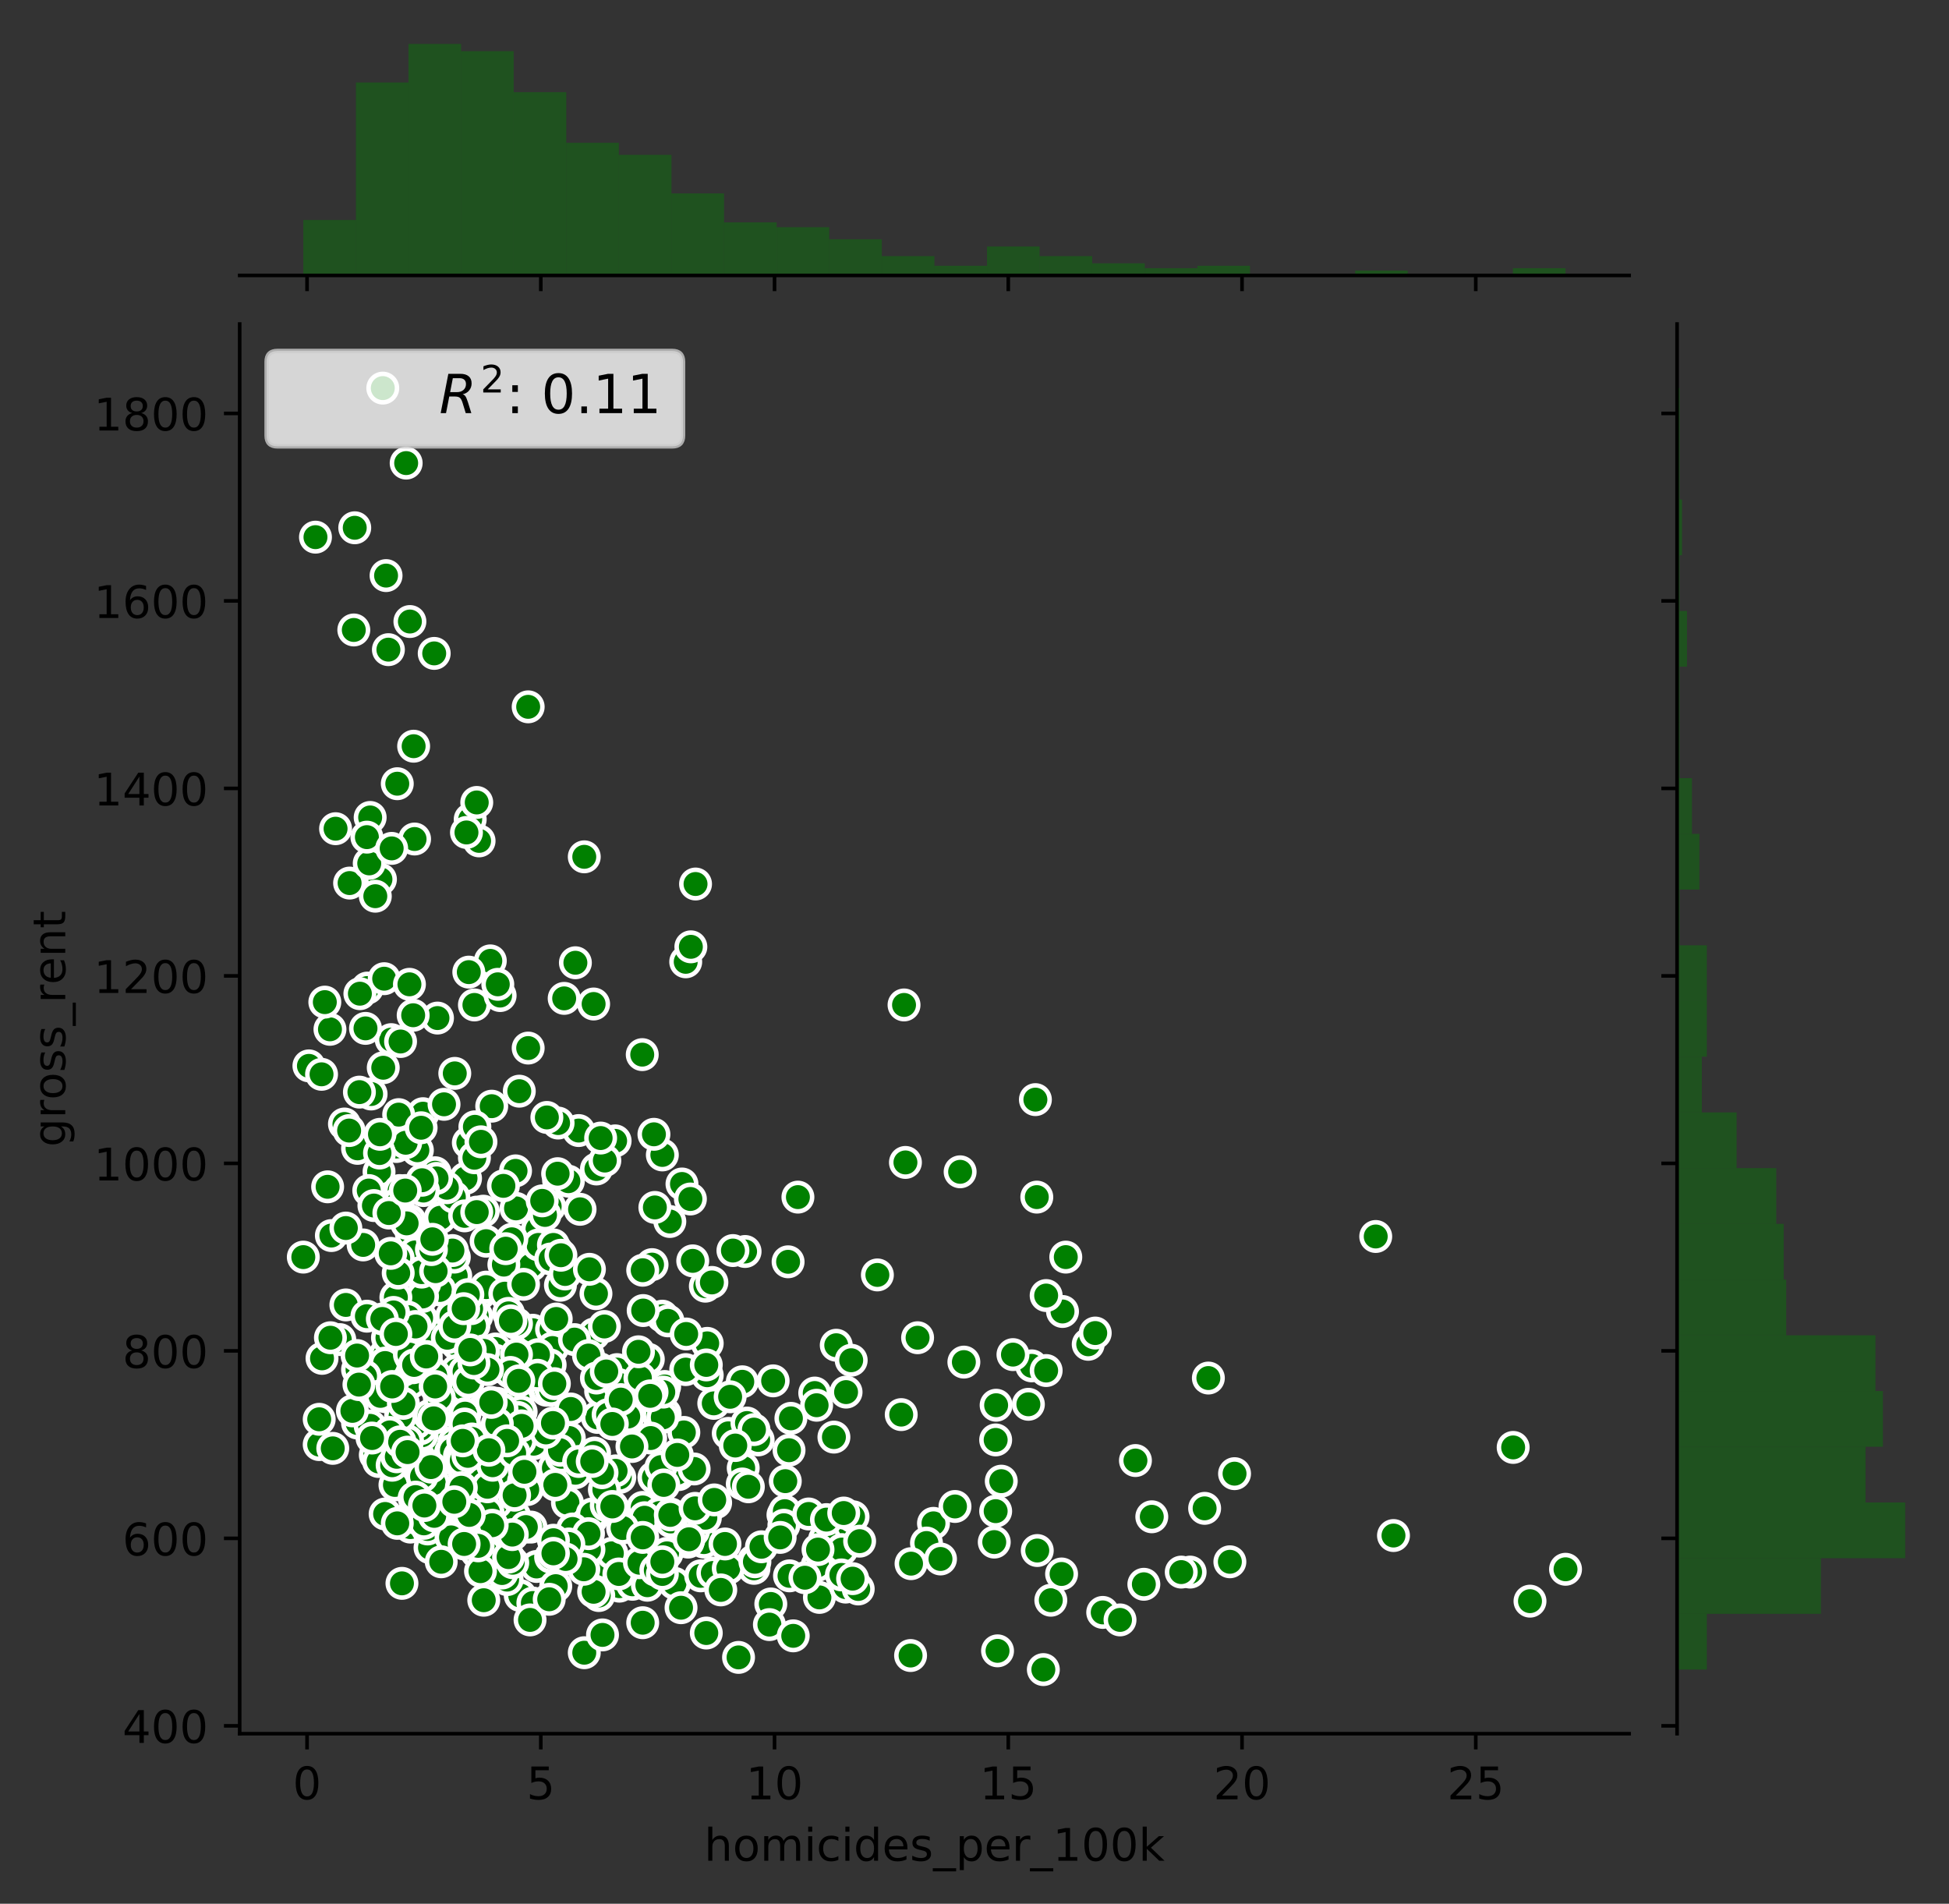 <?xml version="1.0" encoding="utf-8" standalone="no"?>
<!DOCTYPE svg PUBLIC "-//W3C//DTD SVG 1.1//EN"
  "http://www.w3.org/Graphics/SVG/1.1/DTD/svg11.dtd">
<!-- Created with matplotlib (https://matplotlib.org/) -->
<svg height="423.528pt" version="1.1" viewBox="0 0 433.647 423.528" width="433.647pt" xmlns="http://www.w3.org/2000/svg" xmlns:xlink="http://www.w3.org/1999/xlink">
 <rect x="0" y="0" width="433.647" height="423.528" fill="#333333" stroke="none"/>
 <defs>
  <style type="text/css">
*{stroke-linecap:butt;stroke-linejoin:round;}
  </style>
 </defs>
 <g id="figure_1">
  <g id="patch_1">
   <path d="M 0 423.528 
L 433.647 423.528 
L 433.647 0 
L 0 0 
z
" style="fill:none;"/>
  </g>
  <g id="axes_1">
   <g id="patch_2">
    <path d="M 53.328 385.694 
L 362.484 385.694 
L 362.484 72.085 
L 53.328 72.085 
z
" style="fill:none;"/>
   </g>
   <g id="PathCollection_1">
    <defs>
     <path d="M 0 3.162 
C 0.839 3.162 1.643 2.829 2.236 2.236 
C 2.829 1.643 3.162 0.839 3.162 0 
C 3.162 -0.839 2.829 -1.643 2.236 -2.236 
C 1.643 -2.829 0.839 -3.162 0 -3.162 
C -0.839 -3.162 -1.643 -2.829 -2.236 -2.236 
C -2.829 -1.643 -3.162 -0.839 -3.162 0 
C -3.162 0.839 -2.829 1.643 -2.236 2.236 
C -1.643 2.829 -0.839 3.162 0 3.162 
z
" id="m49a3de70b8" style="stroke:#ffffff;"/>
    </defs>
    <g clip-path="url(#p265d433949)">
     <use style="fill:#008000;stroke:#ffffff;" x="186.063" xlink:href="#m49a3de70b8" y="299.277"/>
     <use style="fill:#008000;stroke:#ffffff;" x="103.58" xlink:href="#m49a3de70b8" y="262.154"/>
     <use style="fill:#008000;stroke:#ffffff;" x="201.457" xlink:href="#m49a3de70b8" y="258.608"/>
     <use style="fill:#008000;stroke:#ffffff;" x="137.28" xlink:href="#m49a3de70b8" y="304.699"/>
     <use style="fill:#008000;stroke:#ffffff;" x="98.899" xlink:href="#m49a3de70b8" y="326.806"/>
     <use style="fill:#008000;stroke:#ffffff;" x="147.994" xlink:href="#m49a3de70b8" y="314.501"/>
     <use style="fill:#008000;stroke:#ffffff;" x="104.62" xlink:href="#m49a3de70b8" y="182.277"/>
     <use style="fill:#008000;stroke:#ffffff;" x="110.653" xlink:href="#m49a3de70b8" y="312.207"/>
     <use style="fill:#008000;stroke:#ffffff;" x="114.813" xlink:href="#m49a3de70b8" y="315.335"/>
     <use style="fill:#008000;stroke:#ffffff;" x="132.6" xlink:href="#m49a3de70b8" y="287.806"/>
     <use style="fill:#008000;stroke:#ffffff;" x="181.278" xlink:href="#m49a3de70b8" y="309.913"/>
     <use style="fill:#008000;stroke:#ffffff;" x="99.939" xlink:href="#m49a3de70b8" y="267.576"/>
     <use style="fill:#008000;stroke:#ffffff;" x="130.311" xlink:href="#m49a3de70b8" y="346.619"/>
     <use style="fill:#008000;stroke:#ffffff;" x="245.351" xlink:href="#m49a3de70b8" y="358.715"/>
     <use style="fill:#008000;stroke:#ffffff;" x="84.337" xlink:href="#m49a3de70b8" y="260.694"/>
     <use style="fill:#008000;stroke:#ffffff;" x="156.939" xlink:href="#m49a3de70b8" y="286.138"/>
     <use style="fill:#008000;stroke:#ffffff;" x="175.974" xlink:href="#m49a3de70b8" y="315.544"/>
     <use style="fill:#008000;stroke:#ffffff;" x="123.863" xlink:href="#m49a3de70b8" y="278.213"/>
     <use style="fill:#008000;stroke:#ffffff;" x="221.532" xlink:href="#m49a3de70b8" y="320.341"/>
     <use style="fill:#008000;stroke:#ffffff;" x="91.306" xlink:href="#m49a3de70b8" y="339.736"/>
     <use style="fill:#008000;stroke:#ffffff;" x="165.364" xlink:href="#m49a3de70b8" y="326.597"/>
     <use style="fill:#008000;stroke:#ffffff;" x="81.737" xlink:href="#m49a3de70b8" y="219.817"/>
     <use style="fill:#008000;stroke:#ffffff;" x="97.027" xlink:href="#m49a3de70b8" y="344.116"/>
     <use style="fill:#008000;stroke:#ffffff;" x="119.39" xlink:href="#m49a3de70b8" y="348.496"/>
     <use style="fill:#008000;stroke:#ffffff;" x="132.184" xlink:href="#m49a3de70b8" y="296.774"/>
     <use style="fill:#008000;stroke:#ffffff;" x="165.78" xlink:href="#m49a3de70b8" y="278.421"/>
     <use style="fill:#008000;stroke:#ffffff;" x="185.543" xlink:href="#m49a3de70b8" y="319.715"/>
     <use style="fill:#008000;stroke:#ffffff;" x="159.227" xlink:href="#m49a3de70b8" y="334.314"/>
     <use style="fill:#008000;stroke:#ffffff;" x="123.239" xlink:href="#m49a3de70b8" y="326.597"/>
     <use style="fill:#008000;stroke:#ffffff;" x="145.602" xlink:href="#m49a3de70b8" y="309.287"/>
     <use style="fill:#008000;stroke:#ffffff;" x="112.837" xlink:href="#m49a3de70b8" y="333.688"/>
     <use style="fill:#008000;stroke:#ffffff;" x="85.898" xlink:href="#m49a3de70b8" y="128.053"/>
     <use style="fill:#008000;stroke:#ffffff;" x="143.001" xlink:href="#m49a3de70b8" y="335.357"/>
     <use style="fill:#008000;stroke:#ffffff;" x="107.22" xlink:href="#m49a3de70b8" y="335.565"/>
     <use style="fill:#008000;stroke:#ffffff;" x="112.317" xlink:href="#m49a3de70b8" y="350.998"/>
     <use style="fill:#008000;stroke:#ffffff;" x="165.156" xlink:href="#m49a3de70b8" y="330.143"/>
     <use style="fill:#008000;stroke:#ffffff;" x="128.751" xlink:href="#m49a3de70b8" y="251.517"/>
     <use style="fill:#008000;stroke:#ffffff;" x="249.199" xlink:href="#m49a3de70b8" y="360.383"/>
     <use style="fill:#008000;stroke:#ffffff;" x="98.691" xlink:href="#m49a3de70b8" y="311.581"/>
     <use style="fill:#008000;stroke:#ffffff;" x="121.574" xlink:href="#m49a3de70b8" y="309.287"/>
     <use style="fill:#008000;stroke:#ffffff;" x="146.746" xlink:href="#m49a3de70b8" y="336.608"/>
     <use style="fill:#008000;stroke:#ffffff;" x="97.859" xlink:href="#m49a3de70b8" y="343.49"/>
     <use style="fill:#008000;stroke:#ffffff;" x="96.611" xlink:href="#m49a3de70b8" y="145.363"/>
     <use style="fill:#008000;stroke:#ffffff;" x="156.627" xlink:href="#m49a3de70b8" y="343.073"/>
     <use style="fill:#008000;stroke:#ffffff;" x="104.204" xlink:href="#m49a3de70b8" y="254.229"/>
     <use style="fill:#008000;stroke:#ffffff;" x="95.675" xlink:href="#m49a3de70b8" y="331.811"/>
     <use style="fill:#008000;stroke:#ffffff;" x="84.649" xlink:href="#m49a3de70b8" y="195.625"/>
     <use style="fill:#008000;stroke:#ffffff;" x="101.396" xlink:href="#m49a3de70b8" y="283.843"/>
     <use style="fill:#008000;stroke:#ffffff;" x="128.023" xlink:href="#m49a3de70b8" y="327.64"/>
     <use style="fill:#008000;stroke:#ffffff;" x="133.536" xlink:href="#m49a3de70b8" y="346.827"/>
     <use style="fill:#008000;stroke:#ffffff;" x="107.532" xlink:href="#m49a3de70b8" y="269.453"/>
     <use style="fill:#008000;stroke:#ffffff;" x="118.558" xlink:href="#m49a3de70b8" y="295.94"/>
     <use style="fill:#008000;stroke:#ffffff;" x="115.125" xlink:href="#m49a3de70b8" y="284.052"/>
     <use style="fill:#008000;stroke:#ffffff;" x="95.259" xlink:href="#m49a3de70b8" y="304.073"/>
     <use style="fill:#008000;stroke:#ffffff;" x="98.691" xlink:href="#m49a3de70b8" y="320.966"/>
     <use style="fill:#008000;stroke:#ffffff;" x="71.024" xlink:href="#m49a3de70b8" y="321.383"/>
     <use style="fill:#008000;stroke:#ffffff;" x="96.819" xlink:href="#m49a3de70b8" y="260.902"/>
     <use style="fill:#008000;stroke:#ffffff;" x="79.553" xlink:href="#m49a3de70b8" y="255.48"/>
     <use style="fill:#008000;stroke:#ffffff;" x="116.166" xlink:href="#m49a3de70b8" y="303.865"/>
     <use style="fill:#008000;stroke:#ffffff;" x="92.45" xlink:href="#m49a3de70b8" y="335.148"/>
     <use style="fill:#008000;stroke:#ffffff;" x="118.142" xlink:href="#m49a3de70b8" y="339.736"/>
     <use style="fill:#008000;stroke:#ffffff;" x="122.926" xlink:href="#m49a3de70b8" y="316.795"/>
     <use style="fill:#008000;stroke:#ffffff;" x="143.417" xlink:href="#m49a3de70b8" y="337.651"/>
     <use style="fill:#008000;stroke:#ffffff;" x="146.434" xlink:href="#m49a3de70b8" y="314.71"/>
     <use style="fill:#008000;stroke:#ffffff;" x="229.541" xlink:href="#m49a3de70b8" y="303.865"/>
     <use style="fill:#008000;stroke:#ffffff;" x="122.718" xlink:href="#m49a3de70b8" y="295.731"/>
     <use style="fill:#008000;stroke:#ffffff;" x="167.652" xlink:href="#m49a3de70b8" y="347.244"/>
     <use style="fill:#008000;stroke:#ffffff;" x="152.154" xlink:href="#m49a3de70b8" y="318.672"/>
     <use style="fill:#008000;stroke:#ffffff;" x="174.205" xlink:href="#m49a3de70b8" y="337.025"/>
     <use style="fill:#008000;stroke:#ffffff;" x="137.8" xlink:href="#m49a3de70b8" y="352.875"/>
     <use style="fill:#008000;stroke:#ffffff;" x="136.76" xlink:href="#m49a3de70b8" y="313.25"/>
     <use style="fill:#008000;stroke:#ffffff;" x="117.518" xlink:href="#m49a3de70b8" y="157.25"/>
     <use style="fill:#008000;stroke:#ffffff;" x="101.188" xlink:href="#m49a3de70b8" y="238.796"/>
     <use style="fill:#008000;stroke:#ffffff;" x="87.978" xlink:href="#m49a3de70b8" y="298.651"/>
     <use style="fill:#008000;stroke:#ffffff;" x="92.242" xlink:href="#m49a3de70b8" y="186.657"/>
     <use style="fill:#008000;stroke:#ffffff;" x="207.698" xlink:href="#m49a3de70b8" y="338.902"/>
     <use style="fill:#008000;stroke:#ffffff;" x="85.169" xlink:href="#m49a3de70b8" y="310.121"/>
     <use style="fill:#008000;stroke:#ffffff;" x="104.62" xlink:href="#m49a3de70b8" y="323.052"/>
     <use style="fill:#008000;stroke:#ffffff;" x="123.655" xlink:href="#m49a3de70b8" y="352.875"/>
     <use style="fill:#008000;stroke:#ffffff;" x="138.009" xlink:href="#m49a3de70b8" y="317.004"/>
     <use style="fill:#008000;stroke:#ffffff;" x="133.432" xlink:href="#m49a3de70b8" y="304.49"/>
     <use style="fill:#008000;stroke:#ffffff;" x="91.202" xlink:href="#m49a3de70b8" y="138.272"/>
     <use style="fill:#008000;stroke:#ffffff;" x="124.903" xlink:href="#m49a3de70b8" y="324.095"/>
     <use style="fill:#008000;stroke:#ffffff;" x="119.598" xlink:href="#m49a3de70b8" y="273.416"/>
     <use style="fill:#008000;stroke:#ffffff;" x="95.675" xlink:href="#m49a3de70b8" y="282.592"/>
     <use style="fill:#008000;stroke:#ffffff;" x="97.235" xlink:href="#m49a3de70b8" y="297.608"/>
     <use style="fill:#008000;stroke:#ffffff;" x="147.89" xlink:href="#m49a3de70b8" y="308.453"/>
     <use style="fill:#008000;stroke:#ffffff;" x="139.777" xlink:href="#m49a3de70b8" y="315.127"/>
     <use style="fill:#008000;stroke:#ffffff;" x="114.605" xlink:href="#m49a3de70b8" y="313.458"/>
     <use style="fill:#008000;stroke:#ffffff;" x="91.514" xlink:href="#m49a3de70b8" y="274.459"/>
     <use style="fill:#008000;stroke:#ffffff;" x="150.074" xlink:href="#m49a3de70b8" y="352.25"/>
     <use style="fill:#008000;stroke:#ffffff;" x="112.421" xlink:href="#m49a3de70b8" y="318.464"/>
     <use style="fill:#008000;stroke:#ffffff;" x="90.682" xlink:href="#m49a3de70b8" y="282.592"/>
     <use style="fill:#008000;stroke:#ffffff;" x="97.963" xlink:href="#m49a3de70b8" y="270.913"/>
     <use style="fill:#008000;stroke:#ffffff;" x="79.553" xlink:href="#m49a3de70b8" y="316.587"/>
     <use style="fill:#008000;stroke:#ffffff;" x="93.907" xlink:href="#m49a3de70b8" y="319.298"/>
     <use style="fill:#008000;stroke:#ffffff;" x="126.671" xlink:href="#m49a3de70b8" y="319.924"/>
     <use style="fill:#008000;stroke:#ffffff;" x="118.142" xlink:href="#m49a3de70b8" y="281.549"/>
     <use style="fill:#008000;stroke:#ffffff;" x="126.255" xlink:href="#m49a3de70b8" y="334.314"/>
     <use style="fill:#008000;stroke:#ffffff;" x="131.664" xlink:href="#m49a3de70b8" y="337.859"/>
     <use style="fill:#008000;stroke:#ffffff;" x="106.076" xlink:href="#m49a3de70b8" y="292.811"/>
     <use style="fill:#008000;stroke:#ffffff;" x="90.682" xlink:href="#m49a3de70b8" y="307.827"/>
     <use style="fill:#008000;stroke:#ffffff;" x="98.379" xlink:href="#m49a3de70b8" y="327.014"/>
     <use style="fill:#008000;stroke:#ffffff;" x="222.78" xlink:href="#m49a3de70b8" y="329.517"/>
     <use style="fill:#008000;stroke:#ffffff;" x="125.527" xlink:href="#m49a3de70b8" y="222.111"/>
     <use style="fill:#008000;stroke:#ffffff;" x="233.805" xlink:href="#m49a3de70b8" y="356.004"/>
     <use style="fill:#008000;stroke:#ffffff;" x="97.859" xlink:href="#m49a3de70b8" y="286.972"/>
     <use style="fill:#008000;stroke:#ffffff;" x="115.229" xlink:href="#m49a3de70b8" y="311.373"/>
     <use style="fill:#008000;stroke:#ffffff;" x="171.501" xlink:href="#m49a3de70b8" y="356.838"/>
     <use style="fill:#008000;stroke:#ffffff;" x="206.138" xlink:href="#m49a3de70b8" y="343.282"/>
     <use style="fill:#008000;stroke:#ffffff;" x="94.115" xlink:href="#m49a3de70b8" y="247.763"/>
     <use style="fill:#008000;stroke:#ffffff;" x="101.188" xlink:href="#m49a3de70b8" y="337.234"/>
     <use style="fill:#008000;stroke:#ffffff;" x="117.83" xlink:href="#m49a3de70b8" y="305.116"/>
     <use style="fill:#008000;stroke:#ffffff;" x="151.218" xlink:href="#m49a3de70b8" y="326.597"/>
     <use style="fill:#008000;stroke:#ffffff;" x="256.272" xlink:href="#m49a3de70b8" y="337.442"/>
     <use style="fill:#008000;stroke:#ffffff;" x="186.271" xlink:href="#m49a3de70b8" y="340.779"/>
     <use style="fill:#008000;stroke:#ffffff;" x="101.708" xlink:href="#m49a3de70b8" y="299.068"/>
     <use style="fill:#008000;stroke:#ffffff;" x="154.339" xlink:href="#m49a3de70b8" y="340.571"/>
     <use style="fill:#008000;stroke:#ffffff;" x="122.614" xlink:href="#m49a3de70b8" y="309.287"/>
     <use style="fill:#008000;stroke:#ffffff;" x="189.911" xlink:href="#m49a3de70b8" y="352.041"/>
     <use style="fill:#008000;stroke:#ffffff;" x="110.237" xlink:href="#m49a3de70b8" y="300.111"/>
     <use style="fill:#008000;stroke:#ffffff;" x="86.002" xlink:href="#m49a3de70b8" y="319.506"/>
     <use style="fill:#008000;stroke:#ffffff;" x="86.418" xlink:href="#m49a3de70b8" y="144.529"/>
     <use style="fill:#008000;stroke:#ffffff;" x="129.583" xlink:href="#m49a3de70b8" y="341.405"/>
     <use style="fill:#008000;stroke:#ffffff;" x="151.01" xlink:href="#m49a3de70b8" y="328.057"/>
     <use style="fill:#008000;stroke:#ffffff;" x="142.897" xlink:href="#m49a3de70b8" y="234.624"/>
     <use style="fill:#008000;stroke:#ffffff;" x="83.505" xlink:href="#m49a3de70b8" y="323.678"/>
     <use style="fill:#008000;stroke:#ffffff;" x="306.095" xlink:href="#m49a3de70b8" y="275.084"/>
     <use style="fill:#008000;stroke:#ffffff;" x="152.57" xlink:href="#m49a3de70b8" y="213.977"/>
     <use style="fill:#008000;stroke:#ffffff;" x="174.725" xlink:href="#m49a3de70b8" y="329.517"/>
     <use style="fill:#008000;stroke:#ffffff;" x="124.279" xlink:href="#m49a3de70b8" y="262.571"/>
     <use style="fill:#008000;stroke:#ffffff;" x="106.596" xlink:href="#m49a3de70b8" y="329.517"/>
     <use style="fill:#008000;stroke:#ffffff;" x="310.048" xlink:href="#m49a3de70b8" y="341.613"/>
     <use style="fill:#008000;stroke:#ffffff;" x="124.695" xlink:href="#m49a3de70b8" y="285.929"/>
     <use style="fill:#008000;stroke:#ffffff;" x="167.757" xlink:href="#m49a3de70b8" y="348.913"/>
     <use style="fill:#008000;stroke:#ffffff;" x="86.21" xlink:href="#m49a3de70b8" y="306.576"/>
     <use style="fill:#008000;stroke:#ffffff;" x="88.914" xlink:href="#m49a3de70b8" y="264.865"/>
     <use style="fill:#008000;stroke:#ffffff;" x="122.926" xlink:href="#m49a3de70b8" y="299.902"/>
     <use style="fill:#008000;stroke:#ffffff;" x="133.224" xlink:href="#m49a3de70b8" y="354.961"/>
     <use style="fill:#008000;stroke:#ffffff;" x="174.621" xlink:href="#m49a3de70b8" y="336.191"/>
     <use style="fill:#008000;stroke:#ffffff;" x="109.093" xlink:href="#m49a3de70b8" y="213.769"/>
     <use style="fill:#008000;stroke:#ffffff;" x="182.318" xlink:href="#m49a3de70b8" y="355.378"/>
     <use style="fill:#008000;stroke:#ffffff;" x="175.558" xlink:href="#m49a3de70b8" y="322.635"/>
     <use style="fill:#008000;stroke:#ffffff;" x="93.595" xlink:href="#m49a3de70b8" y="317.838"/>
     <use style="fill:#008000;stroke:#ffffff;" x="123.447" xlink:href="#m49a3de70b8" y="343.49"/>
     <use style="fill:#008000;stroke:#ffffff;" x="117.518" xlink:href="#m49a3de70b8" y="233.165"/>
     <use style="fill:#008000;stroke:#ffffff;" x="114.501" xlink:href="#m49a3de70b8" y="332.228"/>
     <use style="fill:#008000;stroke:#ffffff;" x="183.463" xlink:href="#m49a3de70b8" y="342.448"/>
     <use style="fill:#008000;stroke:#ffffff;" x="96.195" xlink:href="#m49a3de70b8" y="333.688"/>
     <use style="fill:#008000;stroke:#ffffff;" x="132.704" xlink:href="#m49a3de70b8" y="260.068"/>
     <use style="fill:#008000;stroke:#ffffff;" x="80.073" xlink:href="#m49a3de70b8" y="221.068"/>
     <use style="fill:#008000;stroke:#ffffff;" x="100.147" xlink:href="#m49a3de70b8" y="327.432"/>
     <use style="fill:#008000;stroke:#ffffff;" x="150.698" xlink:href="#m49a3de70b8" y="327.64"/>
     <use style="fill:#008000;stroke:#ffffff;" x="88.394" xlink:href="#m49a3de70b8" y="290.726"/>
     <use style="fill:#008000;stroke:#ffffff;" x="221.948" xlink:href="#m49a3de70b8" y="367.266"/>
     <use style="fill:#008000;stroke:#ffffff;" x="149.034" xlink:href="#m49a3de70b8" y="271.747"/>
     <use style="fill:#008000;stroke:#ffffff;" x="85.689" xlink:href="#m49a3de70b8" y="336.817"/>
     <use style="fill:#008000;stroke:#ffffff;" x="115.541" xlink:href="#m49a3de70b8" y="242.758"/>
     <use style="fill:#008000;stroke:#ffffff;" x="82.361" xlink:href="#m49a3de70b8" y="317.212"/>
     <use style="fill:#008000;stroke:#ffffff;" x="88.186" xlink:href="#m49a3de70b8" y="255.063"/>
     <use style="fill:#008000;stroke:#ffffff;" x="221.636" xlink:href="#m49a3de70b8" y="312.624"/>
     <use style="fill:#008000;stroke:#ffffff;" x="128.023" xlink:href="#m49a3de70b8" y="214.186"/>
     <use style="fill:#008000;stroke:#ffffff;" x="118.766" xlink:href="#m49a3de70b8" y="321.175"/>
     <use style="fill:#008000;stroke:#ffffff;" x="181.798" xlink:href="#m49a3de70b8" y="348.287"/>
     <use style="fill:#008000;stroke:#ffffff;" x="106.596" xlink:href="#m49a3de70b8" y="187.074"/>
     <use style="fill:#008000;stroke:#ffffff;" x="88.498" xlink:href="#m49a3de70b8" y="267.785"/>
     <use style="fill:#008000;stroke:#ffffff;" x="177.534" xlink:href="#m49a3de70b8" y="266.325"/>
     <use style="fill:#008000;stroke:#ffffff;" x="115.75" xlink:href="#m49a3de70b8" y="354.961"/>
     <use style="fill:#008000;stroke:#ffffff;" x="340.42" xlink:href="#m49a3de70b8" y="356.212"/>
     <use style="fill:#008000;stroke:#ffffff;" x="122.406" xlink:href="#m49a3de70b8" y="303.656"/>
     <use style="fill:#008000;stroke:#ffffff;" x="105.66" xlink:href="#m49a3de70b8" y="344.742"/>
     <use style="fill:#008000;stroke:#ffffff;" x="127.503" xlink:href="#m49a3de70b8" y="341.196"/>
     <use style="fill:#008000;stroke:#ffffff;" x="166.508" xlink:href="#m49a3de70b8" y="330.768"/>
     <use style="fill:#008000;stroke:#ffffff;" x="114.085" xlink:href="#m49a3de70b8" y="341.405"/>
     <use style="fill:#008000;stroke:#ffffff;" x="106.076" xlink:href="#m49a3de70b8" y="345.367"/>
     <use style="fill:#008000;stroke:#ffffff;" x="151.738" xlink:href="#m49a3de70b8" y="263.405"/>
     <use style="fill:#008000;stroke:#ffffff;" x="174.413" xlink:href="#m49a3de70b8" y="339.319"/>
     <use style="fill:#008000;stroke:#ffffff;" x="92.554" xlink:href="#m49a3de70b8" y="316.587"/>
     <use style="fill:#008000;stroke:#ffffff;" x="100.98" xlink:href="#m49a3de70b8" y="266.325"/>
     <use style="fill:#008000;stroke:#ffffff;" x="147.37" xlink:href="#m49a3de70b8" y="292.811"/>
     <use style="fill:#008000;stroke:#ffffff;" x="155.899" xlink:href="#m49a3de70b8" y="350.581"/>
     <use style="fill:#008000;stroke:#ffffff;" x="148.618" xlink:href="#m49a3de70b8" y="293.854"/>
     <use style="fill:#008000;stroke:#ffffff;" x="82.569" xlink:href="#m49a3de70b8" y="243.384"/>
     <use style="fill:#008000;stroke:#ffffff;" x="153.091" xlink:href="#m49a3de70b8" y="343.073"/>
     <use style="fill:#008000;stroke:#ffffff;" x="116.062" xlink:href="#m49a3de70b8" y="317.421"/>
     <use style="fill:#008000;stroke:#ffffff;" x="85.481" xlink:href="#m49a3de70b8" y="217.731"/>
     <use style="fill:#008000;stroke:#ffffff;" x="144.249" xlink:href="#m49a3de70b8" y="302.405"/>
     <use style="fill:#008000;stroke:#ffffff;" x="124.591" xlink:href="#m49a3de70b8" y="322.635"/>
     <use style="fill:#008000;stroke:#ffffff;" x="85.689" xlink:href="#m49a3de70b8" y="301.362"/>
     <use style="fill:#008000;stroke:#ffffff;" x="115.958" xlink:href="#m49a3de70b8" y="314.084"/>
     <use style="fill:#008000;stroke:#ffffff;" x="74.04" xlink:href="#m49a3de70b8" y="322.218"/>
     <use style="fill:#008000;stroke:#ffffff;" x="114.917" xlink:href="#m49a3de70b8" y="294.48"/>
     <use style="fill:#008000;stroke:#ffffff;" x="114.813" xlink:href="#m49a3de70b8" y="268.828"/>
     <use style="fill:#008000;stroke:#ffffff;" x="101.604" xlink:href="#m49a3de70b8" y="304.908"/>
     <use style="fill:#008000;stroke:#ffffff;" x="134.576" xlink:href="#m49a3de70b8" y="348.079"/>
     <use style="fill:#008000;stroke:#ffffff;" x="99.419" xlink:href="#m49a3de70b8" y="264.239"/>
     <use style="fill:#008000;stroke:#ffffff;" x="89.434" xlink:href="#m49a3de70b8" y="352.25"/>
     <use style="fill:#008000;stroke:#ffffff;" x="113.253" xlink:href="#m49a3de70b8" y="327.432"/>
     <use style="fill:#008000;stroke:#ffffff;" x="86.21" xlink:href="#m49a3de70b8" y="322.218"/>
     <use style="fill:#008000;stroke:#ffffff;" x="73.416" xlink:href="#m49a3de70b8" y="228.993"/>
     <use style="fill:#008000;stroke:#ffffff;" x="115.229" xlink:href="#m49a3de70b8" y="315.335"/>
     <use style="fill:#008000;stroke:#ffffff;" x="92.346" xlink:href="#m49a3de70b8" y="278.63"/>
     <use style="fill:#008000;stroke:#ffffff;" x="100.98" xlink:href="#m49a3de70b8" y="320.966"/>
     <use style="fill:#008000;stroke:#ffffff;" x="105.556" xlink:href="#m49a3de70b8" y="223.571"/>
     <use style="fill:#008000;stroke:#ffffff;" x="82.049" xlink:href="#m49a3de70b8" y="264.865"/>
     <use style="fill:#008000;stroke:#ffffff;" x="147.474" xlink:href="#m49a3de70b8" y="315.335"/>
     <use style="fill:#008000;stroke:#ffffff;" x="95.571" xlink:href="#m49a3de70b8" y="326.806"/>
     <use style="fill:#008000;stroke:#ffffff;" x="168.693" xlink:href="#m49a3de70b8" y="320.341"/>
     <use style="fill:#008000;stroke:#ffffff;" x="86.21" xlink:href="#m49a3de70b8" y="297.608"/>
     <use style="fill:#008000;stroke:#ffffff;" x="91.202" xlink:href="#m49a3de70b8" y="271.539"/>
     <use style="fill:#008000;stroke:#ffffff;" x="127.815" xlink:href="#m49a3de70b8" y="298.025"/>
     <use style="fill:#008000;stroke:#ffffff;" x="179.926" xlink:href="#m49a3de70b8" y="336.817"/>
     <use style="fill:#008000;stroke:#ffffff;" x="109.821" xlink:href="#m49a3de70b8" y="346.202"/>
     <use style="fill:#008000;stroke:#ffffff;" x="112.837" xlink:href="#m49a3de70b8" y="351.415"/>
     <use style="fill:#008000;stroke:#ffffff;" x="187.311" xlink:href="#m49a3de70b8" y="344.742"/>
     <use style="fill:#008000;stroke:#ffffff;" x="94.531" xlink:href="#m49a3de70b8" y="285.512"/>
     <use style="fill:#008000;stroke:#ffffff;" x="252.632" xlink:href="#m49a3de70b8" y="324.929"/>
     <use style="fill:#008000;stroke:#ffffff;" x="114.501" xlink:href="#m49a3de70b8" y="337.234"/>
     <use style="fill:#008000;stroke:#ffffff;" x="111.693" xlink:href="#m49a3de70b8" y="349.955"/>
     <use style="fill:#008000;stroke:#ffffff;" x="77.784" xlink:href="#m49a3de70b8" y="196.459"/>
     <use style="fill:#008000;stroke:#ffffff;" x="119.806" xlink:href="#m49a3de70b8" y="276.961"/>
     <use style="fill:#008000;stroke:#ffffff;" x="116.998" xlink:href="#m49a3de70b8" y="339.736"/>
     <use style="fill:#008000;stroke:#ffffff;" x="145.498" xlink:href="#m49a3de70b8" y="328.683"/>
     <use style="fill:#008000;stroke:#ffffff;" x="149.242" xlink:href="#m49a3de70b8" y="336.817"/>
     <use style="fill:#008000;stroke:#ffffff;" x="103.372" xlink:href="#m49a3de70b8" y="305.116"/>
     <use style="fill:#008000;stroke:#ffffff;" x="85.169" xlink:href="#m49a3de70b8" y="86.342"/>
     <use style="fill:#008000;stroke:#ffffff;" x="118.558" xlink:href="#m49a3de70b8" y="356.629"/>
     <use style="fill:#008000;stroke:#ffffff;" x="236.406" xlink:href="#m49a3de70b8" y="291.769"/>
     <use style="fill:#008000;stroke:#ffffff;" x="92.138" xlink:href="#m49a3de70b8" y="337.651"/>
     <use style="fill:#008000;stroke:#ffffff;" x="80.801" xlink:href="#m49a3de70b8" y="276.961"/>
     <use style="fill:#008000;stroke:#ffffff;" x="140.713" xlink:href="#m49a3de70b8" y="352.458"/>
     <use style="fill:#008000;stroke:#ffffff;" x="147.578" xlink:href="#m49a3de70b8" y="309.704"/>
     <use style="fill:#008000;stroke:#ffffff;" x="87.874" xlink:href="#m49a3de70b8" y="330.351"/>
     <use style="fill:#008000;stroke:#ffffff;" x="103.268" xlink:href="#m49a3de70b8" y="308.87"/>
     <use style="fill:#008000;stroke:#ffffff;" x="132.912" xlink:href="#m49a3de70b8" y="315.335"/>
     <use style="fill:#008000;stroke:#ffffff;" x="336.675" xlink:href="#m49a3de70b8" y="322.009"/>
     <use style="fill:#008000;stroke:#ffffff;" x="212.483" xlink:href="#m49a3de70b8" y="335.148"/>
     <use style="fill:#008000;stroke:#ffffff;" x="230.373" xlink:href="#m49a3de70b8" y="244.635"/>
     <use style="fill:#008000;stroke:#ffffff;" x="101.812" xlink:href="#m49a3de70b8" y="329.309"/>
     <use style="fill:#008000;stroke:#ffffff;" x="92.866" xlink:href="#m49a3de70b8" y="255.897"/>
     <use style="fill:#008000;stroke:#ffffff;" x="148.41" xlink:href="#m49a3de70b8" y="345.576"/>
     <use style="fill:#008000;stroke:#ffffff;" x="90.474" xlink:href="#m49a3de70b8" y="272.164"/>
     <use style="fill:#008000;stroke:#ffffff;" x="183.879" xlink:href="#m49a3de70b8" y="338.068"/>
     <use style="fill:#008000;stroke:#ffffff;" x="128.751" xlink:href="#m49a3de70b8" y="325.137"/>
     <use style="fill:#008000;stroke:#ffffff;" x="113.565" xlink:href="#m49a3de70b8" y="276.961"/>
     <use style="fill:#008000;stroke:#ffffff;" x="136.136" xlink:href="#m49a3de70b8" y="345.576"/>
     <use style="fill:#008000;stroke:#ffffff;" x="82.153" xlink:href="#m49a3de70b8" y="192.079"/>
     <use style="fill:#008000;stroke:#ffffff;" x="122.302" xlink:href="#m49a3de70b8" y="268.41"/>
     <use style="fill:#008000;stroke:#ffffff;" x="97.131" xlink:href="#m49a3de70b8" y="262.154"/>
     <use style="fill:#008000;stroke:#ffffff;" x="242.126" xlink:href="#m49a3de70b8" y="299.068"/>
     <use style="fill:#008000;stroke:#ffffff;" x="158.603" xlink:href="#m49a3de70b8" y="349.955"/>
     <use style="fill:#008000;stroke:#ffffff;" x="123.135" xlink:href="#m49a3de70b8" y="276.961"/>
     <use style="fill:#008000;stroke:#ffffff;" x="129.063" xlink:href="#m49a3de70b8" y="269.036"/>
     <use style="fill:#008000;stroke:#ffffff;" x="133.64" xlink:href="#m49a3de70b8" y="309.496"/>
     <use style="fill:#008000;stroke:#ffffff;" x="79.553" xlink:href="#m49a3de70b8" y="304.699"/>
     <use style="fill:#008000;stroke:#ffffff;" x="95.467" xlink:href="#m49a3de70b8" y="296.357"/>
     <use style="fill:#008000;stroke:#ffffff;" x="135.304" xlink:href="#m49a3de70b8" y="314.71"/>
     <use style="fill:#008000;stroke:#ffffff;" x="153.611" xlink:href="#m49a3de70b8" y="266.742"/>
     <use style="fill:#008000;stroke:#ffffff;" x="100.251" xlink:href="#m49a3de70b8" y="323.052"/>
     <use style="fill:#008000;stroke:#ffffff;" x="111.277" xlink:href="#m49a3de70b8" y="221.485"/>
     <use style="fill:#008000;stroke:#ffffff;" x="87.042" xlink:href="#m49a3de70b8" y="231.288"/>
     <use style="fill:#008000;stroke:#ffffff;" x="107.324" xlink:href="#m49a3de70b8" y="303.656"/>
     <use style="fill:#008000;stroke:#ffffff;" x="137.696" xlink:href="#m49a3de70b8" y="308.036"/>
     <use style="fill:#008000;stroke:#ffffff;" x="106.076" xlink:href="#m49a3de70b8" y="178.523"/>
     <use style="fill:#008000;stroke:#ffffff;" x="137.904" xlink:href="#m49a3de70b8" y="328.683"/>
     <use style="fill:#008000;stroke:#ffffff;" x="99.835" xlink:href="#m49a3de70b8" y="335.774"/>
     <use style="fill:#008000;stroke:#ffffff;" x="103.06" xlink:href="#m49a3de70b8" y="326.806"/>
     <use style="fill:#008000;stroke:#ffffff;" x="236.198" xlink:href="#m49a3de70b8" y="350.164"/>
     <use style="fill:#008000;stroke:#ffffff;" x="158.811" xlink:href="#m49a3de70b8" y="312.207"/>
     <use style="fill:#008000;stroke:#ffffff;" x="96.819" xlink:href="#m49a3de70b8" y="305.95"/>
     <use style="fill:#008000;stroke:#ffffff;" x="103.372" xlink:href="#m49a3de70b8" y="270.496"/>
     <use style="fill:#008000;stroke:#ffffff;" x="91.41" xlink:href="#m49a3de70b8" y="307.619"/>
     <use style="fill:#008000;stroke:#ffffff;" x="101.084" xlink:href="#m49a3de70b8" y="279.672"/>
     <use style="fill:#008000;stroke:#ffffff;" x="95.675" xlink:href="#m49a3de70b8" y="344.325"/>
     <use style="fill:#008000;stroke:#ffffff;" x="89.642" xlink:href="#m49a3de70b8" y="304.908"/>
     <use style="fill:#008000;stroke:#ffffff;" x="237.134" xlink:href="#m49a3de70b8" y="279.672"/>
     <use style="fill:#008000;stroke:#ffffff;" x="116.478" xlink:href="#m49a3de70b8" y="329.517"/>
     <use style="fill:#008000;stroke:#ffffff;" x="106.076" xlink:href="#m49a3de70b8" y="269.662"/>
     <use style="fill:#008000;stroke:#ffffff;" x="103.788" xlink:href="#m49a3de70b8" y="185.197"/>
     <use style="fill:#008000;stroke:#ffffff;" x="128.855" xlink:href="#m49a3de70b8" y="345.576"/>
     <use style="fill:#008000;stroke:#ffffff;" x="85.793" xlink:href="#m49a3de70b8" y="310.747"/>
     <use style="fill:#008000;stroke:#ffffff;" x="254.504" xlink:href="#m49a3de70b8" y="352.458"/>
     <use style="fill:#008000;stroke:#ffffff;" x="84.233" xlink:href="#m49a3de70b8" y="325.137"/>
     <use style="fill:#008000;stroke:#ffffff;" x="67.487" xlink:href="#m49a3de70b8" y="279.672"/>
     <use style="fill:#008000;stroke:#ffffff;" x="131.04" xlink:href="#m49a3de70b8" y="344.742"/>
     <use style="fill:#008000;stroke:#ffffff;" x="91.93" xlink:href="#m49a3de70b8" y="304.282"/>
     <use style="fill:#008000;stroke:#ffffff;" x="123.759" xlink:href="#m49a3de70b8" y="293.437"/>
     <use style="fill:#008000;stroke:#ffffff;" x="111.485" xlink:href="#m49a3de70b8" y="314.918"/>
     <use style="fill:#008000;stroke:#ffffff;" x="112.733" xlink:href="#m49a3de70b8" y="318.047"/>
     <use style="fill:#008000;stroke:#ffffff;" x="100.563" xlink:href="#m49a3de70b8" y="322.635"/>
     <use style="fill:#008000;stroke:#ffffff;" x="83.505" xlink:href="#m49a3de70b8" y="199.379"/>
     <use style="fill:#008000;stroke:#ffffff;" x="117.934" xlink:href="#m49a3de70b8" y="360.383"/>
     <use style="fill:#008000;stroke:#ffffff;" x="109.405" xlink:href="#m49a3de70b8" y="246.095"/>
     <use style="fill:#008000;stroke:#ffffff;" x="146.434" xlink:href="#m49a3de70b8" y="350.164"/>
     <use style="fill:#008000;stroke:#ffffff;" x="90.266" xlink:href="#m49a3de70b8" y="254.229"/>
     <use style="fill:#008000;stroke:#ffffff;" x="129.999" xlink:href="#m49a3de70b8" y="190.619"/>
     <use style="fill:#008000;stroke:#ffffff;" x="96.195" xlink:href="#m49a3de70b8" y="283.009"/>
     <use style="fill:#008000;stroke:#ffffff;" x="85.689" xlink:href="#m49a3de70b8" y="303.239"/>
     <use style="fill:#008000;stroke:#ffffff;" x="151.53" xlink:href="#m49a3de70b8" y="357.672"/>
     <use style="fill:#008000;stroke:#ffffff;" x="102.228" xlink:href="#m49a3de70b8" y="323.886"/>
     <use style="fill:#008000;stroke:#ffffff;" x="103.476" xlink:href="#m49a3de70b8" y="314.501"/>
     <use style="fill:#008000;stroke:#ffffff;" x="115.75" xlink:href="#m49a3de70b8" y="320.549"/>
     <use style="fill:#008000;stroke:#ffffff;" x="106.18" xlink:href="#m49a3de70b8" y="328.057"/>
     <use style="fill:#008000;stroke:#ffffff;" x="88.602" xlink:href="#m49a3de70b8" y="279.881"/>
     <use style="fill:#008000;stroke:#ffffff;" x="97.339" xlink:href="#m49a3de70b8" y="226.491"/>
     <use style="fill:#008000;stroke:#ffffff;" x="138.113" xlink:href="#m49a3de70b8" y="311.373"/>
     <use style="fill:#008000;stroke:#ffffff;" x="73.728" xlink:href="#m49a3de70b8" y="274.876"/>
     <use style="fill:#008000;stroke:#ffffff;" x="110.445" xlink:href="#m49a3de70b8" y="334.314"/>
     <use style="fill:#008000;stroke:#ffffff;" x="76.952" xlink:href="#m49a3de70b8" y="290.309"/>
     <use style="fill:#008000;stroke:#ffffff;" x="136.864" xlink:href="#m49a3de70b8" y="253.812"/>
     <use style="fill:#008000;stroke:#ffffff;" x="105.556" xlink:href="#m49a3de70b8" y="328.683"/>
     <use style="fill:#008000;stroke:#ffffff;" x="189.807" xlink:href="#m49a3de70b8" y="337.442"/>
     <use style="fill:#008000;stroke:#ffffff;" x="188.247" xlink:href="#m49a3de70b8" y="309.704"/>
     <use style="fill:#008000;stroke:#ffffff;" x="88.706" xlink:href="#m49a3de70b8" y="247.972"/>
     <use style="fill:#008000;stroke:#ffffff;" x="147.37" xlink:href="#m49a3de70b8" y="256.94"/>
     <use style="fill:#008000;stroke:#ffffff;" x="147.058" xlink:href="#m49a3de70b8" y="326.389"/>
     <use style="fill:#008000;stroke:#ffffff;" x="136.968" xlink:href="#m49a3de70b8" y="327.223"/>
     <use style="fill:#008000;stroke:#ffffff;" x="147.682" xlink:href="#m49a3de70b8" y="330.351"/>
     <use style="fill:#008000;stroke:#ffffff;" x="145.081" xlink:href="#m49a3de70b8" y="281.341"/>
     <use style="fill:#008000;stroke:#ffffff;" x="78.409" xlink:href="#m49a3de70b8" y="313.875"/>
     <use style="fill:#008000;stroke:#ffffff;" x="131.768" xlink:href="#m49a3de70b8" y="336.817"/>
     <use style="fill:#008000;stroke:#ffffff;" x="348.325" xlink:href="#m49a3de70b8" y="349.121"/>
     <use style="fill:#008000;stroke:#ffffff;" x="158.395" xlink:href="#m49a3de70b8" y="285.303"/>
     <use style="fill:#008000;stroke:#ffffff;" x="154.443" xlink:href="#m49a3de70b8" y="326.806"/>
     <use style="fill:#008000;stroke:#ffffff;" x="82.361" xlink:href="#m49a3de70b8" y="181.86"/>
     <use style="fill:#008000;stroke:#ffffff;" x="81.217" xlink:href="#m49a3de70b8" y="306.159"/>
     <use style="fill:#008000;stroke:#ffffff;" x="165.156" xlink:href="#m49a3de70b8" y="307.41"/>
     <use style="fill:#008000;stroke:#ffffff;" x="232.765" xlink:href="#m49a3de70b8" y="304.908"/>
     <use style="fill:#008000;stroke:#ffffff;" x="87.25" xlink:href="#m49a3de70b8" y="325.972"/>
     <use style="fill:#008000;stroke:#ffffff;" x="108.157" xlink:href="#m49a3de70b8" y="276.127"/>
     <use style="fill:#008000;stroke:#ffffff;" x="188.143" xlink:href="#m49a3de70b8" y="353.084"/>
     <use style="fill:#008000;stroke:#ffffff;" x="157.355" xlink:href="#m49a3de70b8" y="305.95"/>
     <use style="fill:#008000;stroke:#ffffff;" x="132.08" xlink:href="#m49a3de70b8" y="223.362"/>
     <use style="fill:#008000;stroke:#ffffff;" x="99.523" xlink:href="#m49a3de70b8" y="297.608"/>
     <use style="fill:#008000;stroke:#ffffff;" x="95.155" xlink:href="#m49a3de70b8" y="340.153"/>
     <use style="fill:#008000;stroke:#ffffff;" x="122.51" xlink:href="#m49a3de70b8" y="346.41"/>
     <use style="fill:#008000;stroke:#ffffff;" x="164.324" xlink:href="#m49a3de70b8" y="368.725"/>
     <use style="fill:#008000;stroke:#ffffff;" x="91.41" xlink:href="#m49a3de70b8" y="301.988"/>
     <use style="fill:#008000;stroke:#ffffff;" x="134.888" xlink:href="#m49a3de70b8" y="334.94"/>
     <use style="fill:#008000;stroke:#ffffff;" x="100.667" xlink:href="#m49a3de70b8" y="278.213"/>
     <use style="fill:#008000;stroke:#ffffff;" x="144.041" xlink:href="#m49a3de70b8" y="352.667"/>
     <use style="fill:#008000;stroke:#ffffff;" x="232.141" xlink:href="#m49a3de70b8" y="371.437"/>
     <use style="fill:#008000;stroke:#ffffff;" x="122.51" xlink:href="#m49a3de70b8" y="280.09"/>
     <use style="fill:#008000;stroke:#ffffff;" x="149.242" xlink:href="#m49a3de70b8" y="338.485"/>
     <use style="fill:#008000;stroke:#ffffff;" x="268.858" xlink:href="#m49a3de70b8" y="306.576"/>
     <use style="fill:#008000;stroke:#ffffff;" x="93.699" xlink:href="#m49a3de70b8" y="293.228"/>
     <use style="fill:#008000;stroke:#ffffff;" x="108.261" xlink:href="#m49a3de70b8" y="345.576"/>
     <use style="fill:#008000;stroke:#ffffff;" x="127.399" xlink:href="#m49a3de70b8" y="340.153"/>
     <use style="fill:#008000;stroke:#ffffff;" x="162.036" xlink:href="#m49a3de70b8" y="348.913"/>
     <use style="fill:#008000;stroke:#ffffff;" x="91.618" xlink:href="#m49a3de70b8" y="300.111"/>
     <use style="fill:#008000;stroke:#ffffff;" x="91.098" xlink:href="#m49a3de70b8" y="218.983"/>
     <use style="fill:#008000;stroke:#ffffff;" x="123.551" xlink:href="#m49a3de70b8" y="330.351"/>
     <use style="fill:#008000;stroke:#ffffff;" x="111.173" xlink:href="#m49a3de70b8" y="304.073"/>
     <use style="fill:#008000;stroke:#ffffff;" x="75.6" xlink:href="#m49a3de70b8" y="298.025"/>
     <use style="fill:#008000;stroke:#ffffff;" x="125.735" xlink:href="#m49a3de70b8" y="283.426"/>
     <use style="fill:#008000;stroke:#ffffff;" x="129.999" xlink:href="#m49a3de70b8" y="367.683"/>
     <use style="fill:#008000;stroke:#ffffff;" x="145.706" xlink:href="#m49a3de70b8" y="268.619"/>
     <use style="fill:#008000;stroke:#ffffff;" x="134.472" xlink:href="#m49a3de70b8" y="331.394"/>
     <use style="fill:#008000;stroke:#ffffff;" x="130.936" xlink:href="#m49a3de70b8" y="301.571"/>
     <use style="fill:#008000;stroke:#ffffff;" x="95.259" xlink:href="#m49a3de70b8" y="326.18"/>
     <use style="fill:#008000;stroke:#ffffff;" x="97.547" xlink:href="#m49a3de70b8" y="336.817"/>
     <use style="fill:#008000;stroke:#ffffff;" x="102.956" xlink:href="#m49a3de70b8" y="323.678"/>
     <use style="fill:#008000;stroke:#ffffff;" x="90.682" xlink:href="#m49a3de70b8" y="320.549"/>
     <use style="fill:#008000;stroke:#ffffff;" x="143.001" xlink:href="#m49a3de70b8" y="361.009"/>
     <use style="fill:#008000;stroke:#ffffff;" x="84.441" xlink:href="#m49a3de70b8" y="256.523"/>
     <use style="fill:#008000;stroke:#ffffff;" x="95.571" xlink:href="#m49a3de70b8" y="314.918"/>
     <use style="fill:#008000;stroke:#ffffff;" x="114.085" xlink:href="#m49a3de70b8" y="347.661"/>
     <use style="fill:#008000;stroke:#ffffff;" x="97.755" xlink:href="#m49a3de70b8" y="310.956"/>
     <use style="fill:#008000;stroke:#ffffff;" x="171.189" xlink:href="#m49a3de70b8" y="361.426"/>
     <use style="fill:#008000;stroke:#ffffff;" x="96.611" xlink:href="#m49a3de70b8" y="335.982"/>
     <use style="fill:#008000;stroke:#ffffff;" x="187.727" xlink:href="#m49a3de70b8" y="336.608"/>
     <use style="fill:#008000;stroke:#ffffff;" x="149.138" xlink:href="#m49a3de70b8" y="337.025"/>
     <use style="fill:#008000;stroke:#ffffff;" x="89.122" xlink:href="#m49a3de70b8" y="315.127"/>
     <use style="fill:#008000;stroke:#ffffff;" x="105.452" xlink:href="#m49a3de70b8" y="294.897"/>
     <use style="fill:#008000;stroke:#ffffff;" x="105.556" xlink:href="#m49a3de70b8" y="257.566"/>
     <use style="fill:#008000;stroke:#ffffff;" x="81.633" xlink:href="#m49a3de70b8" y="186.24"/>
     <use style="fill:#008000;stroke:#ffffff;" x="110.237" xlink:href="#m49a3de70b8" y="302.613"/>
     <use style="fill:#008000;stroke:#ffffff;" x="153.715" xlink:href="#m49a3de70b8" y="210.641"/>
     <use style="fill:#008000;stroke:#ffffff;" x="112.109" xlink:href="#m49a3de70b8" y="281.341"/>
     <use style="fill:#008000;stroke:#ffffff;" x="137.696" xlink:href="#m49a3de70b8" y="350.164"/>
     <use style="fill:#008000;stroke:#ffffff;" x="94.323" xlink:href="#m49a3de70b8" y="338.902"/>
     <use style="fill:#008000;stroke:#ffffff;" x="93.699" xlink:href="#m49a3de70b8" y="250.892"/>
     <use style="fill:#008000;stroke:#ffffff;" x="204.161" xlink:href="#m49a3de70b8" y="297.608"/>
     <use style="fill:#008000;stroke:#ffffff;" x="68.735" xlink:href="#m49a3de70b8" y="237.127"/>
     <use style="fill:#008000;stroke:#ffffff;" x="190.952" xlink:href="#m49a3de70b8" y="353.501"/>
     <use style="fill:#008000;stroke:#ffffff;" x="91.098" xlink:href="#m49a3de70b8" y="301.362"/>
     <use style="fill:#008000;stroke:#ffffff;" x="100.459" xlink:href="#m49a3de70b8" y="292.811"/>
     <use style="fill:#008000;stroke:#ffffff;" x="156.939" xlink:href="#m49a3de70b8" y="337.651"/>
     <use style="fill:#008000;stroke:#ffffff;" x="121.262" xlink:href="#m49a3de70b8" y="270.287"/>
     <use style="fill:#008000;stroke:#ffffff;" x="187.207" xlink:href="#m49a3de70b8" y="350.373"/>
     <use style="fill:#008000;stroke:#ffffff;" x="108.573" xlink:href="#m49a3de70b8" y="336.399"/>
     <use style="fill:#008000;stroke:#ffffff;" x="76.952" xlink:href="#m49a3de70b8" y="273.207"/>
     <use style="fill:#008000;stroke:#ffffff;" x="162.036" xlink:href="#m49a3de70b8" y="318.881"/>
     <use style="fill:#008000;stroke:#ffffff;" x="92.138" xlink:href="#m49a3de70b8" y="333.271"/>
     <use style="fill:#008000;stroke:#ffffff;" x="142.273" xlink:href="#m49a3de70b8" y="347.661"/>
     <use style="fill:#008000;stroke:#ffffff;" x="84.649" xlink:href="#m49a3de70b8" y="310.539"/>
     <use style="fill:#008000;stroke:#ffffff;" x="176.494" xlink:href="#m49a3de70b8" y="363.929"/>
     <use style="fill:#008000;stroke:#ffffff;" x="126.463" xlink:href="#m49a3de70b8" y="262.779"/>
     <use style="fill:#008000;stroke:#ffffff;" x="76.64" xlink:href="#m49a3de70b8" y="250.058"/>
     <use style="fill:#008000;stroke:#ffffff;" x="84.545" xlink:href="#m49a3de70b8" y="252.352"/>
     <use style="fill:#008000;stroke:#ffffff;" x="124.175" xlink:href="#m49a3de70b8" y="249.849"/>
     <use style="fill:#008000;stroke:#ffffff;" x="175.662" xlink:href="#m49a3de70b8" y="350.581"/>
     <use style="fill:#008000;stroke:#ffffff;" x="273.643" xlink:href="#m49a3de70b8" y="347.453"/>
     <use style="fill:#008000;stroke:#ffffff;" x="88.29" xlink:href="#m49a3de70b8" y="324.095"/>
     <use style="fill:#008000;stroke:#ffffff;" x="92.034" xlink:href="#m49a3de70b8" y="166.01"/>
     <use style="fill:#008000;stroke:#ffffff;" x="172.021" xlink:href="#m49a3de70b8" y="307.202"/>
     <use style="fill:#008000;stroke:#ffffff;" x="104.204" xlink:href="#m49a3de70b8" y="307.41"/>
     <use style="fill:#008000;stroke:#ffffff;" x="143.105" xlink:href="#m49a3de70b8" y="291.56"/>
     <use style="fill:#008000;stroke:#ffffff;" x="111.693" xlink:href="#m49a3de70b8" y="313.458"/>
     <use style="fill:#008000;stroke:#ffffff;" x="100.355" xlink:href="#m49a3de70b8" y="342.03"/>
     <use style="fill:#008000;stroke:#ffffff;" x="91.93" xlink:href="#m49a3de70b8" y="225.865"/>
     <use style="fill:#008000;stroke:#ffffff;" x="121.47" xlink:href="#m49a3de70b8" y="318.672"/>
     <use style="fill:#008000;stroke:#ffffff;" x="106.804" xlink:href="#m49a3de70b8" y="287.806"/>
     <use style="fill:#008000;stroke:#ffffff;" x="126.983" xlink:href="#m49a3de70b8" y="313.458"/>
     <use style="fill:#008000;stroke:#ffffff;" x="152.57" xlink:href="#m49a3de70b8" y="304.699"/>
     <use style="fill:#008000;stroke:#ffffff;" x="74.664" xlink:href="#m49a3de70b8" y="184.363"/>
     <use style="fill:#008000;stroke:#ffffff;" x="225.38" xlink:href="#m49a3de70b8" y="301.362"/>
     <use style="fill:#008000;stroke:#ffffff;" x="113.877" xlink:href="#m49a3de70b8" y="275.71"/>
     <use style="fill:#008000;stroke:#ffffff;" x="102.748" xlink:href="#m49a3de70b8" y="324.929"/>
     <use style="fill:#008000;stroke:#ffffff;" x="138.529" xlink:href="#m49a3de70b8" y="339.945"/>
     <use style="fill:#008000;stroke:#ffffff;" x="150.698" xlink:href="#m49a3de70b8" y="323.678"/>
     <use style="fill:#008000;stroke:#ffffff;" x="106.908" xlink:href="#m49a3de70b8" y="349.538"/>
     <use style="fill:#008000;stroke:#ffffff;" x="145.081" xlink:href="#m49a3de70b8" y="309.704"/>
     <use style="fill:#008000;stroke:#ffffff;" x="124.799" xlink:href="#m49a3de70b8" y="279.255"/>
     <use style="fill:#008000;stroke:#ffffff;" x="96.611" xlink:href="#m49a3de70b8" y="337.234"/>
     <use style="fill:#008000;stroke:#ffffff;" x="77.68" xlink:href="#m49a3de70b8" y="251.517"/>
     <use style="fill:#008000;stroke:#ffffff;" x="119.702" xlink:href="#m49a3de70b8" y="301.362"/>
     <use style="fill:#008000;stroke:#ffffff;" x="116.062" xlink:href="#m49a3de70b8" y="317.212"/>
     <use style="fill:#008000;stroke:#ffffff;" x="132.08" xlink:href="#m49a3de70b8" y="354.127"/>
     <use style="fill:#008000;stroke:#ffffff;" x="232.765" xlink:href="#m49a3de70b8" y="288.223"/>
     <use style="fill:#008000;stroke:#ffffff;" x="144.769" xlink:href="#m49a3de70b8" y="319.924"/>
     <use style="fill:#008000;stroke:#ffffff;" x="112.525" xlink:href="#m49a3de70b8" y="277.795"/>
     <use style="fill:#008000;stroke:#ffffff;" x="107.636" xlink:href="#m49a3de70b8" y="356.004"/>
     <use style="fill:#008000;stroke:#ffffff;" x="157.355" xlink:href="#m49a3de70b8" y="298.859"/>
     <use style="fill:#008000;stroke:#ffffff;" x="175.35" xlink:href="#m49a3de70b8" y="280.715"/>
     <use style="fill:#008000;stroke:#ffffff;" x="200.521" xlink:href="#m49a3de70b8" y="314.71"/>
     <use style="fill:#008000;stroke:#ffffff;" x="145.914" xlink:href="#m49a3de70b8" y="349.33"/>
     <use style="fill:#008000;stroke:#ffffff;" x="104.308" xlink:href="#m49a3de70b8" y="216.272"/>
     <use style="fill:#008000;stroke:#ffffff;" x="83.193" xlink:href="#m49a3de70b8" y="268.202"/>
     <use style="fill:#008000;stroke:#ffffff;" x="189.703" xlink:href="#m49a3de70b8" y="351.207"/>
     <use style="fill:#008000;stroke:#ffffff;" x="108.469" xlink:href="#m49a3de70b8" y="330.768"/>
     <use style="fill:#008000;stroke:#ffffff;" x="89.122" xlink:href="#m49a3de70b8" y="231.705"/>
     <use style="fill:#008000;stroke:#ffffff;" x="191.264" xlink:href="#m49a3de70b8" y="342.865"/>
     <use style="fill:#008000;stroke:#ffffff;" x="92.138" xlink:href="#m49a3de70b8" y="303.656"/>
     <use style="fill:#008000;stroke:#ffffff;" x="86.73" xlink:href="#m49a3de70b8" y="318.672"/>
     <use style="fill:#008000;stroke:#ffffff;" x="96.507" xlink:href="#m49a3de70b8" y="329.934"/>
     <use style="fill:#008000;stroke:#ffffff;" x="162.452" xlink:href="#m49a3de70b8" y="310.747"/>
     <use style="fill:#008000;stroke:#ffffff;" x="157.147" xlink:href="#m49a3de70b8" y="303.656"/>
     <use style="fill:#008000;stroke:#ffffff;" x="154.651" xlink:href="#m49a3de70b8" y="335.565"/>
     <use style="fill:#008000;stroke:#ffffff;" x="268.026" xlink:href="#m49a3de70b8" y="335.565"/>
     <use style="fill:#008000;stroke:#ffffff;" x="93.907" xlink:href="#m49a3de70b8" y="328.474"/>
     <use style="fill:#008000;stroke:#ffffff;" x="98.171" xlink:href="#m49a3de70b8" y="347.453"/>
     <use style="fill:#008000;stroke:#ffffff;" x="153.299" xlink:href="#m49a3de70b8" y="342.448"/>
     <use style="fill:#008000;stroke:#ffffff;" x="71.024" xlink:href="#m49a3de70b8" y="315.752"/>
     <use style="fill:#008000;stroke:#ffffff;" x="94.219" xlink:href="#m49a3de70b8" y="264.865"/>
     <use style="fill:#008000;stroke:#ffffff;" x="109.613" xlink:href="#m49a3de70b8" y="325.972"/>
     <use style="fill:#008000;stroke:#ffffff;" x="114.397" xlink:href="#m49a3de70b8" y="323.26"/>
     <use style="fill:#008000;stroke:#ffffff;" x="113.149" xlink:href="#m49a3de70b8" y="346.41"/>
     <use style="fill:#008000;stroke:#ffffff;" x="228.813" xlink:href="#m49a3de70b8" y="312.416"/>
     <use style="fill:#008000;stroke:#ffffff;" x="113.981" xlink:href="#m49a3de70b8" y="341.405"/>
     <use style="fill:#008000;stroke:#ffffff;" x="92.45" xlink:href="#m49a3de70b8" y="333.063"/>
     <use style="fill:#008000;stroke:#ffffff;" x="143.001" xlink:href="#m49a3de70b8" y="342.03"/>
     <use style="fill:#008000;stroke:#ffffff;" x="160.372" xlink:href="#m49a3de70b8" y="353.709"/>
     <use style="fill:#008000;stroke:#ffffff;" x="134.056" xlink:href="#m49a3de70b8" y="363.72"/>
     <use style="fill:#008000;stroke:#ffffff;" x="130.936" xlink:href="#m49a3de70b8" y="341.196"/>
     <use style="fill:#008000;stroke:#ffffff;" x="122.198" xlink:href="#m49a3de70b8" y="355.795"/>
     <use style="fill:#008000;stroke:#ffffff;" x="94.843" xlink:href="#m49a3de70b8" y="301.779"/>
     <use style="fill:#008000;stroke:#ffffff;" x="110.757" xlink:href="#m49a3de70b8" y="218.983"/>
     <use style="fill:#008000;stroke:#ffffff;" x="94.011" xlink:href="#m49a3de70b8" y="288.432"/>
     <use style="fill:#008000;stroke:#ffffff;" x="79.865" xlink:href="#m49a3de70b8" y="308.036"/>
     <use style="fill:#008000;stroke:#ffffff;" x="110.653" xlink:href="#m49a3de70b8" y="316.795"/>
     <use style="fill:#008000;stroke:#ffffff;" x="133.952" xlink:href="#m49a3de70b8" y="327.64"/>
     <use style="fill:#008000;stroke:#ffffff;" x="142.377" xlink:href="#m49a3de70b8" y="306.576"/>
     <use style="fill:#008000;stroke:#ffffff;" x="85.273" xlink:href="#m49a3de70b8" y="237.544"/>
     <use style="fill:#008000;stroke:#ffffff;" x="134.576" xlink:href="#m49a3de70b8" y="258.191"/>
     <use style="fill:#008000;stroke:#ffffff;" x="166.196" xlink:href="#m49a3de70b8" y="316.587"/>
     <use style="fill:#008000;stroke:#ffffff;" x="114.709" xlink:href="#m49a3de70b8" y="260.485"/>
     <use style="fill:#008000;stroke:#ffffff;" x="143.001" xlink:href="#m49a3de70b8" y="282.592"/>
     <use style="fill:#008000;stroke:#ffffff;" x="230.685" xlink:href="#m49a3de70b8" y="266.325"/>
     <use style="fill:#008000;stroke:#ffffff;" x="104.828" xlink:href="#m49a3de70b8" y="291.143"/>
     <use style="fill:#008000;stroke:#ffffff;" x="72.272" xlink:href="#m49a3de70b8" y="222.945"/>
     <use style="fill:#008000;stroke:#ffffff;" x="109.509" xlink:href="#m49a3de70b8" y="339.319"/>
     <use style="fill:#008000;stroke:#ffffff;" x="264.802" xlink:href="#m49a3de70b8" y="349.747"/>
     <use style="fill:#008000;stroke:#ffffff;" x="167.757" xlink:href="#m49a3de70b8" y="318.047"/>
     <use style="fill:#008000;stroke:#ffffff;" x="132.288" xlink:href="#m49a3de70b8" y="323.26"/>
     <use style="fill:#008000;stroke:#ffffff;" x="114.917" xlink:href="#m49a3de70b8" y="301.362"/>
     <use style="fill:#008000;stroke:#ffffff;" x="221.22" xlink:href="#m49a3de70b8" y="343.073"/>
     <use style="fill:#008000;stroke:#ffffff;" x="95.883" xlink:href="#m49a3de70b8" y="326.389"/>
     <use style="fill:#008000;stroke:#ffffff;" x="126.567" xlink:href="#m49a3de70b8" y="343.49"/>
     <use style="fill:#008000;stroke:#ffffff;" x="152.674" xlink:href="#m49a3de70b8" y="296.774"/>
     <use style="fill:#008000;stroke:#ffffff;" x="179.094" xlink:href="#m49a3de70b8" y="350.998"/>
     <use style="fill:#008000;stroke:#ffffff;" x="107.012" xlink:href="#m49a3de70b8" y="303.239"/>
     <use style="fill:#008000;stroke:#ffffff;" x="89.018" xlink:href="#m49a3de70b8" y="320.758"/>
     <use style="fill:#008000;stroke:#ffffff;" x="131.768" xlink:href="#m49a3de70b8" y="325.137"/>
     <use style="fill:#008000;stroke:#ffffff;" x="213.627" xlink:href="#m49a3de70b8" y="260.694"/>
     <use style="fill:#008000;stroke:#ffffff;" x="81.321" xlink:href="#m49a3de70b8" y="228.785"/>
     <use style="fill:#008000;stroke:#ffffff;" x="116.894" xlink:href="#m49a3de70b8" y="328.474"/>
     <use style="fill:#008000;stroke:#ffffff;" x="88.082" xlink:href="#m49a3de70b8" y="288.64"/>
     <use style="fill:#008000;stroke:#ffffff;" x="101.188" xlink:href="#m49a3de70b8" y="295.105"/>
     <use style="fill:#008000;stroke:#ffffff;" x="93.803" xlink:href="#m49a3de70b8" y="283.009"/>
     <use style="fill:#008000;stroke:#ffffff;" x="113.565" xlink:href="#m49a3de70b8" y="305.325"/>
     <use style="fill:#008000;stroke:#ffffff;" x="72.896" xlink:href="#m49a3de70b8" y="264.031"/>
     <use style="fill:#008000;stroke:#ffffff;" x="96.923" xlink:href="#m49a3de70b8" y="282.801"/>
     <use style="fill:#008000;stroke:#ffffff;" x="136.24" xlink:href="#m49a3de70b8" y="335.148"/>
     <use style="fill:#008000;stroke:#ffffff;" x="133.64" xlink:href="#m49a3de70b8" y="253.186"/>
     <use style="fill:#008000;stroke:#ffffff;" x="117.31" xlink:href="#m49a3de70b8" y="331.394"/>
     <use style="fill:#008000;stroke:#ffffff;" x="209.258" xlink:href="#m49a3de70b8" y="346.827"/>
     <use style="fill:#008000;stroke:#ffffff;" x="119.598" xlink:href="#m49a3de70b8" y="305.95"/>
     <use style="fill:#008000;stroke:#ffffff;" x="70.191" xlink:href="#m49a3de70b8" y="119.502"/>
     <use style="fill:#008000;stroke:#ffffff;" x="262.825" xlink:href="#m49a3de70b8" y="349.747"/>
     <use style="fill:#008000;stroke:#ffffff;" x="161.308" xlink:href="#m49a3de70b8" y="343.49"/>
     <use style="fill:#008000;stroke:#ffffff;" x="104.412" xlink:href="#m49a3de70b8" y="337.025"/>
     <use style="fill:#008000;stroke:#ffffff;" x="230.789" xlink:href="#m49a3de70b8" y="344.95"/>
     <use style="fill:#008000;stroke:#ffffff;" x="115.437" xlink:href="#m49a3de70b8" y="307.202"/>
     <use style="fill:#008000;stroke:#ffffff;" x="88.394" xlink:href="#m49a3de70b8" y="338.902"/>
     <use style="fill:#008000;stroke:#ffffff;" x="107.636" xlink:href="#m49a3de70b8" y="300.528"/>
     <use style="fill:#008000;stroke:#ffffff;" x="103.372" xlink:href="#m49a3de70b8" y="316.795"/>
     <use style="fill:#008000;stroke:#ffffff;" x="129.895" xlink:href="#m49a3de70b8" y="349.121"/>
     <use style="fill:#008000;stroke:#ffffff;" x="108.157" xlink:href="#m49a3de70b8" y="286.346"/>
     <use style="fill:#008000;stroke:#ffffff;" x="195.216" xlink:href="#m49a3de70b8" y="283.635"/>
     <use style="fill:#008000;stroke:#ffffff;" x="140.609" xlink:href="#m49a3de70b8" y="321.801"/>
     <use style="fill:#008000;stroke:#ffffff;" x="104.1" xlink:href="#m49a3de70b8" y="288.015"/>
     <use style="fill:#008000;stroke:#ffffff;" x="90.786" xlink:href="#m49a3de70b8" y="293.02"/>
     <use style="fill:#008000;stroke:#ffffff;" x="214.459" xlink:href="#m49a3de70b8" y="303.031"/>
     <use style="fill:#008000;stroke:#ffffff;" x="202.601" xlink:href="#m49a3de70b8" y="368.308"/>
     <use style="fill:#008000;stroke:#ffffff;" x="167.965" xlink:href="#m49a3de70b8" y="347.453"/>
     <use style="fill:#008000;stroke:#ffffff;" x="88.602" xlink:href="#m49a3de70b8" y="283.218"/>
     <use style="fill:#008000;stroke:#ffffff;" x="169.421" xlink:href="#m49a3de70b8" y="344.116"/>
     <use style="fill:#008000;stroke:#ffffff;" x="102.644" xlink:href="#m49a3de70b8" y="330.977"/>
     <use style="fill:#008000;stroke:#ffffff;" x="86.522" xlink:href="#m49a3de70b8" y="269.87"/>
     <use style="fill:#008000;stroke:#ffffff;" x="90.682" xlink:href="#m49a3de70b8" y="323.052"/>
     <use style="fill:#008000;stroke:#ffffff;" x="93.907" xlink:href="#m49a3de70b8" y="262.571"/>
     <use style="fill:#008000;stroke:#ffffff;" x="112.317" xlink:href="#m49a3de70b8" y="287.806"/>
     <use style="fill:#008000;stroke:#ffffff;" x="105.66" xlink:href="#m49a3de70b8" y="250.683"/>
     <use style="fill:#008000;stroke:#ffffff;" x="107.012" xlink:href="#m49a3de70b8" y="254.02"/>
     <use style="fill:#008000;stroke:#ffffff;" x="79.969" xlink:href="#m49a3de70b8" y="242.967"/>
     <use style="fill:#008000;stroke:#ffffff;" x="96.819" xlink:href="#m49a3de70b8" y="308.453"/>
     <use style="fill:#008000;stroke:#ffffff;" x="120.638" xlink:href="#m49a3de70b8" y="267.159"/>
     <use style="fill:#008000;stroke:#ffffff;" x="134.472" xlink:href="#m49a3de70b8" y="295.105"/>
     <use style="fill:#008000;stroke:#ffffff;" x="81.633" xlink:href="#m49a3de70b8" y="292.811"/>
     <use style="fill:#008000;stroke:#ffffff;" x="123.03" xlink:href="#m49a3de70b8" y="316.587"/>
     <use style="fill:#008000;stroke:#ffffff;" x="103.164" xlink:href="#m49a3de70b8" y="291.143"/>
     <use style="fill:#008000;stroke:#ffffff;" x="147.37" xlink:href="#m49a3de70b8" y="350.164"/>
     <use style="fill:#008000;stroke:#ffffff;" x="201.145" xlink:href="#m49a3de70b8" y="223.571"/>
     <use style="fill:#008000;stroke:#ffffff;" x="132.704" xlink:href="#m49a3de70b8" y="306.576"/>
     <use style="fill:#008000;stroke:#ffffff;" x="124.071" xlink:href="#m49a3de70b8" y="261.111"/>
     <use style="fill:#008000;stroke:#ffffff;" x="154.131" xlink:href="#m49a3de70b8" y="280.507"/>
     <use style="fill:#008000;stroke:#ffffff;" x="134.888" xlink:href="#m49a3de70b8" y="305.116"/>
     <use style="fill:#008000;stroke:#ffffff;" x="71.648" xlink:href="#m49a3de70b8" y="302.196"/>
     <use style="fill:#008000;stroke:#ffffff;" x="221.532" xlink:href="#m49a3de70b8" y="336.191"/>
     <use style="fill:#008000;stroke:#ffffff;" x="145.498" xlink:href="#m49a3de70b8" y="252.352"/>
     <use style="fill:#008000;stroke:#ffffff;" x="105.036" xlink:href="#m49a3de70b8" y="320.132"/>
     <use style="fill:#008000;stroke:#ffffff;" x="243.687" xlink:href="#m49a3de70b8" y="296.565"/>
     <use style="fill:#008000;stroke:#ffffff;" x="88.394" xlink:href="#m49a3de70b8" y="174.352"/>
     <use style="fill:#008000;stroke:#ffffff;" x="98.795" xlink:href="#m49a3de70b8" y="245.678"/>
     <use style="fill:#008000;stroke:#ffffff;" x="104.1" xlink:href="#m49a3de70b8" y="323.886"/>
     <use style="fill:#008000;stroke:#ffffff;" x="113.149" xlink:href="#m49a3de70b8" y="292.186"/>
     <use style="fill:#008000;stroke:#ffffff;" x="154.755" xlink:href="#m49a3de70b8" y="196.667"/>
     <use style="fill:#008000;stroke:#ffffff;" x="116.478" xlink:href="#m49a3de70b8" y="285.72"/>
     <use style="fill:#008000;stroke:#ffffff;" x="173.581" xlink:href="#m49a3de70b8" y="342.03"/>
     <use style="fill:#008000;stroke:#ffffff;" x="182.006" xlink:href="#m49a3de70b8" y="344.742"/>
     <use style="fill:#008000;stroke:#ffffff;" x="113.669" xlink:href="#m49a3de70b8" y="293.854"/>
     <use style="fill:#008000;stroke:#ffffff;" x="147.37" xlink:href="#m49a3de70b8" y="347.453"/>
     <use style="fill:#008000;stroke:#ffffff;" x="90.162" xlink:href="#m49a3de70b8" y="264.865"/>
     <use style="fill:#008000;stroke:#ffffff;" x="112.837" xlink:href="#m49a3de70b8" y="320.549"/>
     <use style="fill:#008000;stroke:#ffffff;" x="82.777" xlink:href="#m49a3de70b8" y="319.924"/>
     <use style="fill:#008000;stroke:#ffffff;" x="78.721" xlink:href="#m49a3de70b8" y="140.149"/>
     <use style="fill:#008000;stroke:#ffffff;" x="92.45" xlink:href="#m49a3de70b8" y="295.105"/>
     <use style="fill:#008000;stroke:#ffffff;" x="125.839" xlink:href="#m49a3de70b8" y="346.827"/>
     <use style="fill:#008000;stroke:#ffffff;" x="101.084" xlink:href="#m49a3de70b8" y="334.105"/>
     <use style="fill:#008000;stroke:#ffffff;" x="78.929" xlink:href="#m49a3de70b8" y="117.416"/>
     <use style="fill:#008000;stroke:#ffffff;" x="123.135" xlink:href="#m49a3de70b8" y="342.656"/>
     <use style="fill:#008000;stroke:#ffffff;" x="79.449" xlink:href="#m49a3de70b8" y="301.571"/>
     <use style="fill:#008000;stroke:#ffffff;" x="87.146" xlink:href="#m49a3de70b8" y="188.742"/>
     <use style="fill:#008000;stroke:#ffffff;" x="95.987" xlink:href="#m49a3de70b8" y="278.004"/>
     <use style="fill:#008000;stroke:#ffffff;" x="90.37" xlink:href="#m49a3de70b8" y="103.026"/>
     <use style="fill:#008000;stroke:#ffffff;" x="121.678" xlink:href="#m49a3de70b8" y="248.598"/>
     <use style="fill:#008000;stroke:#ffffff;" x="96.195" xlink:href="#m49a3de70b8" y="275.71"/>
     <use style="fill:#008000;stroke:#ffffff;" x="157.147" xlink:href="#m49a3de70b8" y="363.303"/>
     <use style="fill:#008000;stroke:#ffffff;" x="158.915" xlink:href="#m49a3de70b8" y="333.688"/>
     <use style="fill:#008000;stroke:#ffffff;" x="106.388" xlink:href="#m49a3de70b8" y="343.907"/>
     <use style="fill:#008000;stroke:#ffffff;" x="144.665" xlink:href="#m49a3de70b8" y="310.539"/>
     <use style="fill:#008000;stroke:#ffffff;" x="114.501" xlink:href="#m49a3de70b8" y="332.645"/>
     <use style="fill:#008000;stroke:#ffffff;" x="163.596" xlink:href="#m49a3de70b8" y="321.592"/>
     <use style="fill:#008000;stroke:#ffffff;" x="108.469" xlink:href="#m49a3de70b8" y="304.699"/>
     <use style="fill:#008000;stroke:#ffffff;" x="73.52" xlink:href="#m49a3de70b8" y="297.608"/>
     <use style="fill:#008000;stroke:#ffffff;" x="86.938" xlink:href="#m49a3de70b8" y="278.838"/>
     <use style="fill:#008000;stroke:#ffffff;" x="131.144" xlink:href="#m49a3de70b8" y="282.384"/>
     <use style="fill:#008000;stroke:#ffffff;" x="87.562" xlink:href="#m49a3de70b8" y="291.977"/>
     <use style="fill:#008000;stroke:#ffffff;" x="105.452" xlink:href="#m49a3de70b8" y="303.239"/>
     <use style="fill:#008000;stroke:#ffffff;" x="116.686" xlink:href="#m49a3de70b8" y="327.432"/>
     <use style="fill:#008000;stroke:#ffffff;" x="108.781" xlink:href="#m49a3de70b8" y="322.635"/>
     <use style="fill:#008000;stroke:#ffffff;" x="96.507" xlink:href="#m49a3de70b8" y="315.544"/>
     <use style="fill:#008000;stroke:#ffffff;" x="102.956" xlink:href="#m49a3de70b8" y="320.549"/>
     <use style="fill:#008000;stroke:#ffffff;" x="71.544" xlink:href="#m49a3de70b8" y="239.004"/>
     <use style="fill:#008000;stroke:#ffffff;" x="89.746" xlink:href="#m49a3de70b8" y="312.207"/>
     <use style="fill:#008000;stroke:#ffffff;" x="189.391" xlink:href="#m49a3de70b8" y="302.613"/>
     <use style="fill:#008000;stroke:#ffffff;" x="123.135" xlink:href="#m49a3de70b8" y="345.576"/>
     <use style="fill:#008000;stroke:#ffffff;" x="104.62" xlink:href="#m49a3de70b8" y="300.319"/>
     <use style="fill:#008000;stroke:#ffffff;" x="103.268" xlink:href="#m49a3de70b8" y="343.49"/>
     <use style="fill:#008000;stroke:#ffffff;" x="163.076" xlink:href="#m49a3de70b8" y="278.213"/>
     <use style="fill:#008000;stroke:#ffffff;" x="109.301" xlink:href="#m49a3de70b8" y="311.998"/>
     <use style="fill:#008000;stroke:#ffffff;" x="123.343" xlink:href="#m49a3de70b8" y="307.827"/>
     <use style="fill:#008000;stroke:#ffffff;" x="181.694" xlink:href="#m49a3de70b8" y="312.624"/>
     <use style="fill:#008000;stroke:#ffffff;" x="85.065" xlink:href="#m49a3de70b8" y="293.437"/>
     <use style="fill:#008000;stroke:#ffffff;" x="136.24" xlink:href="#m49a3de70b8" y="316.795"/>
     <use style="fill:#008000;stroke:#ffffff;" x="274.683" xlink:href="#m49a3de70b8" y="327.849"/>
     <use style="fill:#008000;stroke:#ffffff;" x="202.705" xlink:href="#m49a3de70b8" y="347.87"/>
     <use style="fill:#008000;stroke:#ffffff;" x="87.25" xlink:href="#m49a3de70b8" y="308.453"/>
     <use style="fill:#008000;stroke:#ffffff;" x="94.427" xlink:href="#m49a3de70b8" y="334.94"/>
     <use style="fill:#008000;stroke:#ffffff;" x="88.082" xlink:href="#m49a3de70b8" y="296.774"/>
     <use style="fill:#008000;stroke:#ffffff;" x="142.065" xlink:href="#m49a3de70b8" y="300.736"/>
     <use style="fill:#008000;stroke:#ffffff;" x="112.005" xlink:href="#m49a3de70b8" y="263.822"/>
    </g>
   </g>
   <g id="matplotlib.axis_1">
    <g id="xtick_1">
     <g id="line2d_1">
      <defs>
       <path d="M 0 0 
L 0 3.5 
" id="m4139882ff1" style="stroke:#000000;stroke-width:0.8;"/>
      </defs>
      <g>
       <use style="stroke:#000000;stroke-width:0.8;" x="68.319" xlink:href="#m4139882ff1" y="385.694"/>
      </g>
     </g>
     <g id="text_1">
      <!-- 0 -->
      <defs>
       <path d="M 31.781 66.406 
Q 24.172 66.406 20.328 58.906 
Q 16.5 51.422 16.5 36.375 
Q 16.5 21.391 20.328 13.891 
Q 24.172 6.391 31.781 6.391 
Q 39.453 6.391 43.281 13.891 
Q 47.125 21.391 47.125 36.375 
Q 47.125 51.422 43.281 58.906 
Q 39.453 66.406 31.781 66.406 
z
M 31.781 74.219 
Q 44.047 74.219 50.516 64.516 
Q 56.984 54.828 56.984 36.375 
Q 56.984 17.969 50.516 8.266 
Q 44.047 -1.422 31.781 -1.422 
Q 19.531 -1.422 13.062 8.266 
Q 6.594 17.969 6.594 36.375 
Q 6.594 54.828 13.062 64.516 
Q 19.531 74.219 31.781 74.219 
z
" id="DejaVuSans-48"/>
      </defs>
      <g transform="translate(65.138 400.292)scale(0.1 -0.1)">
       <use xlink:href="#DejaVuSans-48"/>
      </g>
     </g>
    </g>
    <g id="xtick_2">
     <g id="line2d_2">
      <g>
       <use style="stroke:#000000;stroke-width:0.8;" x="120.326" xlink:href="#m4139882ff1" y="385.694"/>
      </g>
     </g>
     <g id="text_2">
      <!-- 5 -->
      <defs>
       <path d="M 10.797 72.906 
L 49.516 72.906 
L 49.516 64.594 
L 19.828 64.594 
L 19.828 46.734 
Q 21.969 47.469 24.109 47.828 
Q 26.266 48.188 28.422 48.188 
Q 40.625 48.188 47.75 41.5 
Q 54.891 34.812 54.891 23.391 
Q 54.891 11.625 47.562 5.094 
Q 40.234 -1.422 26.906 -1.422 
Q 22.312 -1.422 17.547 -0.641 
Q 12.797 0.141 7.719 1.703 
L 7.719 11.625 
Q 12.109 9.234 16.797 8.062 
Q 21.484 6.891 26.703 6.891 
Q 35.156 6.891 40.078 11.328 
Q 45.016 15.766 45.016 23.391 
Q 45.016 31 40.078 35.438 
Q 35.156 39.891 26.703 39.891 
Q 22.75 39.891 18.812 39.016 
Q 14.891 38.141 10.797 36.281 
z
" id="DejaVuSans-53"/>
      </defs>
      <g transform="translate(117.145 400.292)scale(0.1 -0.1)">
       <use xlink:href="#DejaVuSans-53"/>
      </g>
     </g>
    </g>
    <g id="xtick_3">
     <g id="line2d_3">
      <g>
       <use style="stroke:#000000;stroke-width:0.8;" x="172.333" xlink:href="#m4139882ff1" y="385.694"/>
      </g>
     </g>
     <g id="text_3">
      <!-- 10 -->
      <defs>
       <path d="M 12.406 8.297 
L 28.516 8.297 
L 28.516 63.922 
L 10.984 60.406 
L 10.984 69.391 
L 28.422 72.906 
L 38.281 72.906 
L 38.281 8.297 
L 54.391 8.297 
L 54.391 0 
L 12.406 0 
z
" id="DejaVuSans-49"/>
      </defs>
      <g transform="translate(165.971 400.292)scale(0.1 -0.1)">
       <use xlink:href="#DejaVuSans-49"/>
       <use x="63.623" xlink:href="#DejaVuSans-48"/>
      </g>
     </g>
    </g>
    <g id="xtick_4">
     <g id="line2d_4">
      <g>
       <use style="stroke:#000000;stroke-width:0.8;" x="224.34" xlink:href="#m4139882ff1" y="385.694"/>
      </g>
     </g>
     <g id="text_4">
      <!-- 15 -->
      <g transform="translate(217.978 400.292)scale(0.1 -0.1)">
       <use xlink:href="#DejaVuSans-49"/>
       <use x="63.623" xlink:href="#DejaVuSans-53"/>
      </g>
     </g>
    </g>
    <g id="xtick_5">
     <g id="line2d_5">
      <g>
       <use style="stroke:#000000;stroke-width:0.8;" x="276.347" xlink:href="#m4139882ff1" y="385.694"/>
      </g>
     </g>
     <g id="text_5">
      <!-- 20 -->
      <defs>
       <path d="M 19.188 8.297 
L 53.609 8.297 
L 53.609 0 
L 7.328 0 
L 7.328 8.297 
Q 12.938 14.109 22.625 23.891 
Q 32.328 33.688 34.812 36.531 
Q 39.547 41.844 41.422 45.531 
Q 43.312 49.219 43.312 52.781 
Q 43.312 58.594 39.234 62.25 
Q 35.156 65.922 28.609 65.922 
Q 23.969 65.922 18.812 64.312 
Q 13.672 62.703 7.812 59.422 
L 7.812 69.391 
Q 13.766 71.781 18.938 73 
Q 24.125 74.219 28.422 74.219 
Q 39.75 74.219 46.484 68.547 
Q 53.219 62.891 53.219 53.422 
Q 53.219 48.922 51.531 44.891 
Q 49.859 40.875 45.406 35.406 
Q 44.188 33.984 37.641 27.219 
Q 31.109 20.453 19.188 8.297 
z
" id="DejaVuSans-50"/>
      </defs>
      <g transform="translate(269.985 400.292)scale(0.1 -0.1)">
       <use xlink:href="#DejaVuSans-50"/>
       <use x="63.623" xlink:href="#DejaVuSans-48"/>
      </g>
     </g>
    </g>
    <g id="xtick_6">
     <g id="line2d_6">
      <g>
       <use style="stroke:#000000;stroke-width:0.8;" x="328.354" xlink:href="#m4139882ff1" y="385.694"/>
      </g>
     </g>
     <g id="text_6">
      <!-- 25 -->
      <g transform="translate(321.992 400.292)scale(0.1 -0.1)">
       <use xlink:href="#DejaVuSans-50"/>
       <use x="63.623" xlink:href="#DejaVuSans-53"/>
      </g>
     </g>
    </g>
    <g id="text_7">
     <!-- homicides_per_100k -->
     <defs>
      <path d="M 54.891 33.016 
L 54.891 0 
L 45.906 0 
L 45.906 32.719 
Q 45.906 40.484 42.875 44.328 
Q 39.844 48.188 33.797 48.188 
Q 26.516 48.188 22.312 43.547 
Q 18.109 38.922 18.109 30.906 
L 18.109 0 
L 9.078 0 
L 9.078 75.984 
L 18.109 75.984 
L 18.109 46.188 
Q 21.344 51.125 25.703 53.562 
Q 30.078 56 35.797 56 
Q 45.219 56 50.047 50.172 
Q 54.891 44.344 54.891 33.016 
z
" id="DejaVuSans-104"/>
      <path d="M 30.609 48.391 
Q 23.391 48.391 19.188 42.75 
Q 14.984 37.109 14.984 27.297 
Q 14.984 17.484 19.156 11.844 
Q 23.344 6.203 30.609 6.203 
Q 37.797 6.203 41.984 11.859 
Q 46.188 17.531 46.188 27.297 
Q 46.188 37.016 41.984 42.703 
Q 37.797 48.391 30.609 48.391 
z
M 30.609 56 
Q 42.328 56 49.016 48.375 
Q 55.719 40.766 55.719 27.297 
Q 55.719 13.875 49.016 6.219 
Q 42.328 -1.422 30.609 -1.422 
Q 18.844 -1.422 12.172 6.219 
Q 5.516 13.875 5.516 27.297 
Q 5.516 40.766 12.172 48.375 
Q 18.844 56 30.609 56 
z
" id="DejaVuSans-111"/>
      <path d="M 52 44.188 
Q 55.375 50.25 60.062 53.125 
Q 64.75 56 71.094 56 
Q 79.641 56 84.281 50.016 
Q 88.922 44.047 88.922 33.016 
L 88.922 0 
L 79.891 0 
L 79.891 32.719 
Q 79.891 40.578 77.094 44.375 
Q 74.312 48.188 68.609 48.188 
Q 61.625 48.188 57.562 43.547 
Q 53.516 38.922 53.516 30.906 
L 53.516 0 
L 44.484 0 
L 44.484 32.719 
Q 44.484 40.625 41.703 44.406 
Q 38.922 48.188 33.109 48.188 
Q 26.219 48.188 22.156 43.531 
Q 18.109 38.875 18.109 30.906 
L 18.109 0 
L 9.078 0 
L 9.078 54.688 
L 18.109 54.688 
L 18.109 46.188 
Q 21.188 51.219 25.484 53.609 
Q 29.781 56 35.688 56 
Q 41.656 56 45.828 52.969 
Q 50 49.953 52 44.188 
z
" id="DejaVuSans-109"/>
      <path d="M 9.422 54.688 
L 18.406 54.688 
L 18.406 0 
L 9.422 0 
z
M 9.422 75.984 
L 18.406 75.984 
L 18.406 64.594 
L 9.422 64.594 
z
" id="DejaVuSans-105"/>
      <path d="M 48.781 52.594 
L 48.781 44.188 
Q 44.969 46.297 41.141 47.344 
Q 37.312 48.391 33.406 48.391 
Q 24.656 48.391 19.812 42.844 
Q 14.984 37.312 14.984 27.297 
Q 14.984 17.281 19.812 11.734 
Q 24.656 6.203 33.406 6.203 
Q 37.312 6.203 41.141 7.25 
Q 44.969 8.297 48.781 10.406 
L 48.781 2.094 
Q 45.016 0.344 40.984 -0.531 
Q 36.969 -1.422 32.422 -1.422 
Q 20.062 -1.422 12.781 6.344 
Q 5.516 14.109 5.516 27.297 
Q 5.516 40.672 12.859 48.328 
Q 20.219 56 33.016 56 
Q 37.156 56 41.109 55.141 
Q 45.062 54.297 48.781 52.594 
z
" id="DejaVuSans-99"/>
      <path d="M 45.406 46.391 
L 45.406 75.984 
L 54.391 75.984 
L 54.391 0 
L 45.406 0 
L 45.406 8.203 
Q 42.578 3.328 38.25 0.953 
Q 33.938 -1.422 27.875 -1.422 
Q 17.969 -1.422 11.734 6.484 
Q 5.516 14.406 5.516 27.297 
Q 5.516 40.188 11.734 48.094 
Q 17.969 56 27.875 56 
Q 33.938 56 38.25 53.625 
Q 42.578 51.266 45.406 46.391 
z
M 14.797 27.297 
Q 14.797 17.391 18.875 11.75 
Q 22.953 6.109 30.078 6.109 
Q 37.203 6.109 41.297 11.75 
Q 45.406 17.391 45.406 27.297 
Q 45.406 37.203 41.297 42.844 
Q 37.203 48.484 30.078 48.484 
Q 22.953 48.484 18.875 42.844 
Q 14.797 37.203 14.797 27.297 
z
" id="DejaVuSans-100"/>
      <path d="M 56.203 29.594 
L 56.203 25.203 
L 14.891 25.203 
Q 15.484 15.922 20.484 11.062 
Q 25.484 6.203 34.422 6.203 
Q 39.594 6.203 44.453 7.469 
Q 49.312 8.734 54.109 11.281 
L 54.109 2.781 
Q 49.266 0.734 44.188 -0.344 
Q 39.109 -1.422 33.891 -1.422 
Q 20.797 -1.422 13.156 6.188 
Q 5.516 13.812 5.516 26.812 
Q 5.516 40.234 12.766 48.109 
Q 20.016 56 32.328 56 
Q 43.359 56 49.781 48.891 
Q 56.203 41.797 56.203 29.594 
z
M 47.219 32.234 
Q 47.125 39.594 43.094 43.984 
Q 39.062 48.391 32.422 48.391 
Q 24.906 48.391 20.391 44.141 
Q 15.875 39.891 15.188 32.172 
z
" id="DejaVuSans-101"/>
      <path d="M 44.281 53.078 
L 44.281 44.578 
Q 40.484 46.531 36.375 47.5 
Q 32.281 48.484 27.875 48.484 
Q 21.188 48.484 17.844 46.438 
Q 14.5 44.391 14.5 40.281 
Q 14.5 37.156 16.891 35.375 
Q 19.281 33.594 26.516 31.984 
L 29.594 31.297 
Q 39.156 29.25 43.188 25.516 
Q 47.219 21.781 47.219 15.094 
Q 47.219 7.469 41.188 3.016 
Q 35.156 -1.422 24.609 -1.422 
Q 20.219 -1.422 15.453 -0.562 
Q 10.688 0.297 5.422 2 
L 5.422 11.281 
Q 10.406 8.688 15.234 7.391 
Q 20.062 6.109 24.812 6.109 
Q 31.156 6.109 34.562 8.281 
Q 37.984 10.453 37.984 14.406 
Q 37.984 18.062 35.516 20.016 
Q 33.062 21.969 24.703 23.781 
L 21.578 24.516 
Q 13.234 26.266 9.516 29.906 
Q 5.812 33.547 5.812 39.891 
Q 5.812 47.609 11.281 51.797 
Q 16.75 56 26.812 56 
Q 31.781 56 36.172 55.266 
Q 40.578 54.547 44.281 53.078 
z
" id="DejaVuSans-115"/>
      <path d="M 50.984 -16.609 
L 50.984 -23.578 
L -0.984 -23.578 
L -0.984 -16.609 
z
" id="DejaVuSans-95"/>
      <path d="M 18.109 8.203 
L 18.109 -20.797 
L 9.078 -20.797 
L 9.078 54.688 
L 18.109 54.688 
L 18.109 46.391 
Q 20.953 51.266 25.266 53.625 
Q 29.594 56 35.594 56 
Q 45.562 56 51.781 48.094 
Q 58.016 40.188 58.016 27.297 
Q 58.016 14.406 51.781 6.484 
Q 45.562 -1.422 35.594 -1.422 
Q 29.594 -1.422 25.266 0.953 
Q 20.953 3.328 18.109 8.203 
z
M 48.688 27.297 
Q 48.688 37.203 44.609 42.844 
Q 40.531 48.484 33.406 48.484 
Q 26.266 48.484 22.188 42.844 
Q 18.109 37.203 18.109 27.297 
Q 18.109 17.391 22.188 11.75 
Q 26.266 6.109 33.406 6.109 
Q 40.531 6.109 44.609 11.75 
Q 48.688 17.391 48.688 27.297 
z
" id="DejaVuSans-112"/>
      <path d="M 41.109 46.297 
Q 39.594 47.172 37.812 47.578 
Q 36.031 48 33.891 48 
Q 26.266 48 22.188 43.047 
Q 18.109 38.094 18.109 28.812 
L 18.109 0 
L 9.078 0 
L 9.078 54.688 
L 18.109 54.688 
L 18.109 46.188 
Q 20.953 51.172 25.484 53.578 
Q 30.031 56 36.531 56 
Q 37.453 56 38.578 55.875 
Q 39.703 55.766 41.062 55.516 
z
" id="DejaVuSans-114"/>
      <path d="M 9.078 75.984 
L 18.109 75.984 
L 18.109 31.109 
L 44.922 54.688 
L 56.391 54.688 
L 27.391 29.109 
L 57.625 0 
L 45.906 0 
L 18.109 26.703 
L 18.109 0 
L 9.078 0 
z
" id="DejaVuSans-107"/>
     </defs>
     <g transform="translate(156.679 413.97)scale(0.1 -0.1)">
      <use xlink:href="#DejaVuSans-104"/>
      <use x="63.379" xlink:href="#DejaVuSans-111"/>
      <use x="124.561" xlink:href="#DejaVuSans-109"/>
      <use x="221.973" xlink:href="#DejaVuSans-105"/>
      <use x="249.756" xlink:href="#DejaVuSans-99"/>
      <use x="304.736" xlink:href="#DejaVuSans-105"/>
      <use x="332.52" xlink:href="#DejaVuSans-100"/>
      <use x="395.996" xlink:href="#DejaVuSans-101"/>
      <use x="457.52" xlink:href="#DejaVuSans-115"/>
      <use x="509.619" xlink:href="#DejaVuSans-95"/>
      <use x="559.619" xlink:href="#DejaVuSans-112"/>
      <use x="623.096" xlink:href="#DejaVuSans-101"/>
      <use x="684.619" xlink:href="#DejaVuSans-114"/>
      <use x="725.732" xlink:href="#DejaVuSans-95"/>
      <use x="775.732" xlink:href="#DejaVuSans-49"/>
      <use x="839.355" xlink:href="#DejaVuSans-48"/>
      <use x="902.979" xlink:href="#DejaVuSans-48"/>
      <use x="966.602" xlink:href="#DejaVuSans-107"/>
     </g>
    </g>
   </g>
   <g id="matplotlib.axis_2">
    <g id="ytick_1">
     <g id="line2d_7">
      <defs>
       <path d="M 0 0 
L -3.5 0 
" id="macdb6019ca" style="stroke:#000000;stroke-width:0.8;"/>
      </defs>
      <g>
       <use style="stroke:#000000;stroke-width:0.8;" x="53.328" xlink:href="#macdb6019ca" y="383.95"/>
      </g>
     </g>
     <g id="text_8">
      <!-- 400 -->
      <defs>
       <path d="M 37.797 64.312 
L 12.891 25.391 
L 37.797 25.391 
z
M 35.203 72.906 
L 47.609 72.906 
L 47.609 25.391 
L 58.016 25.391 
L 58.016 17.188 
L 47.609 17.188 
L 47.609 0 
L 37.797 0 
L 37.797 17.188 
L 4.891 17.188 
L 4.891 26.703 
z
" id="DejaVuSans-52"/>
      </defs>
      <g transform="translate(27.241 387.749)scale(0.1 -0.1)">
       <use xlink:href="#DejaVuSans-52"/>
       <use x="63.623" xlink:href="#DejaVuSans-48"/>
       <use x="127.246" xlink:href="#DejaVuSans-48"/>
      </g>
     </g>
    </g>
    <g id="ytick_2">
     <g id="line2d_8">
      <g>
       <use style="stroke:#000000;stroke-width:0.8;" x="53.328" xlink:href="#macdb6019ca" y="342.239"/>
      </g>
     </g>
     <g id="text_9">
      <!-- 600 -->
      <defs>
       <path d="M 33.016 40.375 
Q 26.375 40.375 22.484 35.828 
Q 18.609 31.297 18.609 23.391 
Q 18.609 15.531 22.484 10.953 
Q 26.375 6.391 33.016 6.391 
Q 39.656 6.391 43.531 10.953 
Q 47.406 15.531 47.406 23.391 
Q 47.406 31.297 43.531 35.828 
Q 39.656 40.375 33.016 40.375 
z
M 52.594 71.297 
L 52.594 62.312 
Q 48.875 64.062 45.094 64.984 
Q 41.312 65.922 37.594 65.922 
Q 27.828 65.922 22.672 59.328 
Q 17.531 52.734 16.797 39.406 
Q 19.672 43.656 24.016 45.922 
Q 28.375 48.188 33.594 48.188 
Q 44.578 48.188 50.953 41.516 
Q 57.328 34.859 57.328 23.391 
Q 57.328 12.156 50.688 5.359 
Q 44.047 -1.422 33.016 -1.422 
Q 20.359 -1.422 13.672 8.266 
Q 6.984 17.969 6.984 36.375 
Q 6.984 53.656 15.188 63.938 
Q 23.391 74.219 37.203 74.219 
Q 40.922 74.219 44.703 73.484 
Q 48.484 72.75 52.594 71.297 
z
" id="DejaVuSans-54"/>
      </defs>
      <g transform="translate(27.241 346.038)scale(0.1 -0.1)">
       <use xlink:href="#DejaVuSans-54"/>
       <use x="63.623" xlink:href="#DejaVuSans-48"/>
       <use x="127.246" xlink:href="#DejaVuSans-48"/>
      </g>
     </g>
    </g>
    <g id="ytick_3">
     <g id="line2d_9">
      <g>
       <use style="stroke:#000000;stroke-width:0.8;" x="53.328" xlink:href="#macdb6019ca" y="300.528"/>
      </g>
     </g>
     <g id="text_10">
      <!-- 800 -->
      <defs>
       <path d="M 31.781 34.625 
Q 24.75 34.625 20.719 30.859 
Q 16.703 27.094 16.703 20.516 
Q 16.703 13.922 20.719 10.156 
Q 24.75 6.391 31.781 6.391 
Q 38.812 6.391 42.859 10.172 
Q 46.922 13.969 46.922 20.516 
Q 46.922 27.094 42.891 30.859 
Q 38.875 34.625 31.781 34.625 
z
M 21.922 38.812 
Q 15.578 40.375 12.031 44.719 
Q 8.5 49.078 8.5 55.328 
Q 8.5 64.062 14.719 69.141 
Q 20.953 74.219 31.781 74.219 
Q 42.672 74.219 48.875 69.141 
Q 55.078 64.062 55.078 55.328 
Q 55.078 49.078 51.531 44.719 
Q 48 40.375 41.703 38.812 
Q 48.828 37.156 52.797 32.312 
Q 56.781 27.484 56.781 20.516 
Q 56.781 9.906 50.312 4.234 
Q 43.844 -1.422 31.781 -1.422 
Q 19.734 -1.422 13.25 4.234 
Q 6.781 9.906 6.781 20.516 
Q 6.781 27.484 10.781 32.312 
Q 14.797 37.156 21.922 38.812 
z
M 18.312 54.391 
Q 18.312 48.734 21.844 45.562 
Q 25.391 42.391 31.781 42.391 
Q 38.141 42.391 41.719 45.562 
Q 45.312 48.734 45.312 54.391 
Q 45.312 60.062 41.719 63.234 
Q 38.141 66.406 31.781 66.406 
Q 25.391 66.406 21.844 63.234 
Q 18.312 60.062 18.312 54.391 
z
" id="DejaVuSans-56"/>
      </defs>
      <g transform="translate(27.241 304.327)scale(0.1 -0.1)">
       <use xlink:href="#DejaVuSans-56"/>
       <use x="63.623" xlink:href="#DejaVuSans-48"/>
       <use x="127.246" xlink:href="#DejaVuSans-48"/>
      </g>
     </g>
    </g>
    <g id="ytick_4">
     <g id="line2d_10">
      <g>
       <use style="stroke:#000000;stroke-width:0.8;" x="53.328" xlink:href="#macdb6019ca" y="258.817"/>
      </g>
     </g>
     <g id="text_11">
      <!-- 1000 -->
      <g transform="translate(20.878 262.616)scale(0.1 -0.1)">
       <use xlink:href="#DejaVuSans-49"/>
       <use x="63.623" xlink:href="#DejaVuSans-48"/>
       <use x="127.246" xlink:href="#DejaVuSans-48"/>
       <use x="190.869" xlink:href="#DejaVuSans-48"/>
      </g>
     </g>
    </g>
    <g id="ytick_5">
     <g id="line2d_11">
      <g>
       <use style="stroke:#000000;stroke-width:0.8;" x="53.328" xlink:href="#macdb6019ca" y="217.106"/>
      </g>
     </g>
     <g id="text_12">
      <!-- 1200 -->
      <g transform="translate(20.878 220.905)scale(0.1 -0.1)">
       <use xlink:href="#DejaVuSans-49"/>
       <use x="63.623" xlink:href="#DejaVuSans-50"/>
       <use x="127.246" xlink:href="#DejaVuSans-48"/>
       <use x="190.869" xlink:href="#DejaVuSans-48"/>
      </g>
     </g>
    </g>
    <g id="ytick_6">
     <g id="line2d_12">
      <g>
       <use style="stroke:#000000;stroke-width:0.8;" x="53.328" xlink:href="#macdb6019ca" y="175.395"/>
      </g>
     </g>
     <g id="text_13">
      <!-- 1400 -->
      <g transform="translate(20.878 179.194)scale(0.1 -0.1)">
       <use xlink:href="#DejaVuSans-49"/>
       <use x="63.623" xlink:href="#DejaVuSans-52"/>
       <use x="127.246" xlink:href="#DejaVuSans-48"/>
       <use x="190.869" xlink:href="#DejaVuSans-48"/>
      </g>
     </g>
    </g>
    <g id="ytick_7">
     <g id="line2d_13">
      <g>
       <use style="stroke:#000000;stroke-width:0.8;" x="53.328" xlink:href="#macdb6019ca" y="133.684"/>
      </g>
     </g>
     <g id="text_14">
      <!-- 1600 -->
      <g transform="translate(20.878 137.483)scale(0.1 -0.1)">
       <use xlink:href="#DejaVuSans-49"/>
       <use x="63.623" xlink:href="#DejaVuSans-54"/>
       <use x="127.246" xlink:href="#DejaVuSans-48"/>
       <use x="190.869" xlink:href="#DejaVuSans-48"/>
      </g>
     </g>
    </g>
    <g id="ytick_8">
     <g id="line2d_14">
      <g>
       <use style="stroke:#000000;stroke-width:0.8;" x="53.328" xlink:href="#macdb6019ca" y="91.973"/>
      </g>
     </g>
     <g id="text_15">
      <!-- 1800 -->
      <g transform="translate(20.878 95.772)scale(0.1 -0.1)">
       <use xlink:href="#DejaVuSans-49"/>
       <use x="63.623" xlink:href="#DejaVuSans-56"/>
       <use x="127.246" xlink:href="#DejaVuSans-48"/>
       <use x="190.869" xlink:href="#DejaVuSans-48"/>
      </g>
     </g>
    </g>
    <g id="text_16">
     <!-- gross_rent -->
     <defs>
      <path d="M 45.406 27.984 
Q 45.406 37.75 41.375 43.109 
Q 37.359 48.484 30.078 48.484 
Q 22.859 48.484 18.828 43.109 
Q 14.797 37.75 14.797 27.984 
Q 14.797 18.266 18.828 12.891 
Q 22.859 7.516 30.078 7.516 
Q 37.359 7.516 41.375 12.891 
Q 45.406 18.266 45.406 27.984 
z
M 54.391 6.781 
Q 54.391 -7.172 48.188 -13.984 
Q 42 -20.797 29.203 -20.797 
Q 24.469 -20.797 20.266 -20.094 
Q 16.062 -19.391 12.109 -17.922 
L 12.109 -9.188 
Q 16.062 -11.328 19.922 -12.344 
Q 23.781 -13.375 27.781 -13.375 
Q 36.625 -13.375 41.016 -8.766 
Q 45.406 -4.156 45.406 5.172 
L 45.406 9.625 
Q 42.625 4.781 38.281 2.391 
Q 33.938 0 27.875 0 
Q 17.828 0 11.672 7.656 
Q 5.516 15.328 5.516 27.984 
Q 5.516 40.672 11.672 48.328 
Q 17.828 56 27.875 56 
Q 33.938 56 38.281 53.609 
Q 42.625 51.219 45.406 46.391 
L 45.406 54.688 
L 54.391 54.688 
z
" id="DejaVuSans-103"/>
      <path d="M 54.891 33.016 
L 54.891 0 
L 45.906 0 
L 45.906 32.719 
Q 45.906 40.484 42.875 44.328 
Q 39.844 48.188 33.797 48.188 
Q 26.516 48.188 22.312 43.547 
Q 18.109 38.922 18.109 30.906 
L 18.109 0 
L 9.078 0 
L 9.078 54.688 
L 18.109 54.688 
L 18.109 46.188 
Q 21.344 51.125 25.703 53.562 
Q 30.078 56 35.797 56 
Q 45.219 56 50.047 50.172 
Q 54.891 44.344 54.891 33.016 
z
" id="DejaVuSans-110"/>
      <path d="M 18.312 70.219 
L 18.312 54.688 
L 36.812 54.688 
L 36.812 47.703 
L 18.312 47.703 
L 18.312 18.016 
Q 18.312 11.328 20.141 9.422 
Q 21.969 7.516 27.594 7.516 
L 36.812 7.516 
L 36.812 0 
L 27.594 0 
Q 17.188 0 13.234 3.875 
Q 9.281 7.766 9.281 18.016 
L 9.281 47.703 
L 2.688 47.703 
L 2.688 54.688 
L 9.281 54.688 
L 9.281 70.219 
z
" id="DejaVuSans-116"/>
     </defs>
     <g transform="translate(14.52 255.145)rotate(-90)scale(0.1 -0.1)">
      <use xlink:href="#DejaVuSans-103"/>
      <use x="63.477" xlink:href="#DejaVuSans-114"/>
      <use x="104.559" xlink:href="#DejaVuSans-111"/>
      <use x="165.74" xlink:href="#DejaVuSans-115"/>
      <use x="217.84" xlink:href="#DejaVuSans-115"/>
      <use x="269.939" xlink:href="#DejaVuSans-95"/>
      <use x="319.939" xlink:href="#DejaVuSans-114"/>
      <use x="361.021" xlink:href="#DejaVuSans-101"/>
      <use x="422.545" xlink:href="#DejaVuSans-110"/>
      <use x="485.924" xlink:href="#DejaVuSans-116"/>
     </g>
    </g>
   </g>
   <g id="patch_3">
    <path d="M 53.328 385.694 
L 53.328 72.085 
" style="fill:none;stroke:#000000;stroke-linecap:square;stroke-linejoin:miter;stroke-width:0.8;"/>
   </g>
   <g id="patch_4">
    <path d="M 53.328 385.694 
L 362.484 385.694 
" style="fill:none;stroke:#000000;stroke-linecap:square;stroke-linejoin:miter;stroke-width:0.8;"/>
   </g>
   <g id="legend_1">
    <g id="patch_5">
     <path d="M 61.728 99.298 
L 149.568 99.298 
Q 151.968 99.298 151.968 96.898 
L 151.968 80.485 
Q 151.968 78.085 149.568 78.085 
L 61.728 78.085 
Q 59.328 78.085 59.328 80.485 
L 59.328 96.898 
Q 59.328 99.298 61.728 99.298 
z
" style="fill:#ffffff;opacity:0.8;stroke:#cccccc;stroke-linejoin:miter;"/>
    </g>
    <g id="line2d_15"/>
    <g id="line2d_16"/>
    <g id="text_17">
     <!-- $R^2$: 0.11 -->
     <defs>
      <path d="M 25.203 64.797 
L 20.219 38.922 
L 32.906 38.922 
Q 40.375 38.922 44.984 43.047 
Q 49.609 47.172 49.609 53.812 
Q 49.609 59.125 46.5 61.953 
Q 43.406 64.797 37.594 64.797 
z
M 43.312 35.016 
Q 46.438 34.281 48.516 31.391 
Q 50.594 28.516 53.328 19.922 
L 59.516 0 
L 49.125 0 
L 43.406 18.703 
Q 41.219 25.922 38.328 28.359 
Q 35.453 30.812 29.5 30.812 
L 18.609 30.812 
L 12.594 0 
L 2.688 0 
L 16.891 72.906 
L 39.109 72.906 
Q 49.219 72.906 54.609 68.328 
Q 60.016 63.766 60.016 55.172 
Q 60.016 47.562 55.422 41.984 
Q 50.828 36.422 43.312 35.016 
z
" id="DejaVuSans-Oblique-82"/>
      <path d="M 11.719 12.406 
L 22.016 12.406 
L 22.016 0 
L 11.719 0 
z
M 11.719 51.703 
L 22.016 51.703 
L 22.016 39.312 
L 11.719 39.312 
z
" id="DejaVuSans-58"/>
      <path id="DejaVuSans-32"/>
      <path d="M 10.688 12.406 
L 21 12.406 
L 21 0 
L 10.688 0 
z
" id="DejaVuSans-46"/>
     </defs>
     <g transform="translate(97.728 92.003)scale(0.12 -0.12)">
      <use transform="translate(0 0.766)" xlink:href="#DejaVuSans-Oblique-82"/>
      <use transform="translate(76.499 39.047)scale(0.7)" xlink:href="#DejaVuSans-50"/>
      <use transform="translate(123.77 0.766)" xlink:href="#DejaVuSans-58"/>
      <use transform="translate(157.461 0.766)" xlink:href="#DejaVuSans-32"/>
      <use transform="translate(189.248 0.766)" xlink:href="#DejaVuSans-48"/>
      <use transform="translate(252.871 0.766)" xlink:href="#DejaVuSans-46"/>
      <use transform="translate(284.658 0.766)" xlink:href="#DejaVuSans-49"/>
      <use transform="translate(348.281 0.766)" xlink:href="#DejaVuSans-49"/>
     </g>
    </g>
   </g>
  </g>
  <g id="axes_2">
   <g id="patch_6">
    <path d="M 53.328 61.271 
L 362.484 61.271 
L 362.484 7.2 
L 53.328 7.2 
z
" style="fill:none;"/>
   </g>
   <g id="patch_7">
    <path clip-path="url(#p7b13d5e0c2)" d="M 67.487 61.271 
L 79.189 61.271 
L 79.189 48.933 
L 67.487 48.933 
z
" style="fill:#008000;opacity:0.4;"/>
   </g>
   <g id="patch_8">
    <path clip-path="url(#p7b13d5e0c2)" d="M 79.189 61.271 
L 90.89 61.271 
L 90.89 18.357 
L 79.189 18.357 
z
" style="fill:#008000;opacity:0.4;"/>
   </g>
   <g id="patch_9">
    <path clip-path="url(#p7b13d5e0c2)" d="M 90.89 61.271 
L 102.592 61.271 
L 102.592 9.775 
L 90.89 9.775 
z
" style="fill:#008000;opacity:0.4;"/>
   </g>
   <g id="patch_10">
    <path clip-path="url(#p7b13d5e0c2)" d="M 102.592 61.271 
L 114.293 61.271 
L 114.293 11.384 
L 102.592 11.384 
z
" style="fill:#008000;opacity:0.4;"/>
   </g>
   <g id="patch_11">
    <path clip-path="url(#p7b13d5e0c2)" d="M 114.293 61.271 
L 125.995 61.271 
L 125.995 20.503 
L 114.293 20.503 
z
" style="fill:#008000;opacity:0.4;"/>
   </g>
   <g id="patch_12">
    <path clip-path="url(#p7b13d5e0c2)" d="M 125.995 61.271 
L 137.696 61.271 
L 137.696 31.768 
L 125.995 31.768 
z
" style="fill:#008000;opacity:0.4;"/>
   </g>
   <g id="patch_13">
    <path clip-path="url(#p7b13d5e0c2)" d="M 137.696 61.271 
L 149.398 61.271 
L 149.398 34.45 
L 137.696 34.45 
z
" style="fill:#008000;opacity:0.4;"/>
   </g>
   <g id="patch_14">
    <path clip-path="url(#p7b13d5e0c2)" d="M 149.398 61.271 
L 161.1 61.271 
L 161.1 43.032 
L 149.398 43.032 
z
" style="fill:#008000;opacity:0.4;"/>
   </g>
   <g id="patch_15">
    <path clip-path="url(#p7b13d5e0c2)" d="M 161.1 61.271 
L 172.801 61.271 
L 172.801 49.469 
L 161.1 49.469 
z
" style="fill:#008000;opacity:0.4;"/>
   </g>
   <g id="patch_16">
    <path clip-path="url(#p7b13d5e0c2)" d="M 172.801 61.271 
L 184.503 61.271 
L 184.503 50.542 
L 172.801 50.542 
z
" style="fill:#008000;opacity:0.4;"/>
   </g>
   <g id="patch_17">
    <path clip-path="url(#p7b13d5e0c2)" d="M 184.503 61.271 
L 196.204 61.271 
L 196.204 53.224 
L 184.503 53.224 
z
" style="fill:#008000;opacity:0.4;"/>
   </g>
   <g id="patch_18">
    <path clip-path="url(#p7b13d5e0c2)" d="M 196.204 61.271 
L 207.906 61.271 
L 207.906 56.979 
L 196.204 56.979 
z
" style="fill:#008000;opacity:0.4;"/>
   </g>
   <g id="patch_19">
    <path clip-path="url(#p7b13d5e0c2)" d="M 207.906 61.271 
L 219.607 61.271 
L 219.607 59.125 
L 207.906 59.125 
z
" style="fill:#008000;opacity:0.4;"/>
   </g>
   <g id="patch_20">
    <path clip-path="url(#p7b13d5e0c2)" d="M 219.607 61.271 
L 231.309 61.271 
L 231.309 54.834 
L 219.607 54.834 
z
" style="fill:#008000;opacity:0.4;"/>
   </g>
   <g id="patch_21">
    <path clip-path="url(#p7b13d5e0c2)" d="M 231.309 61.271 
L 243.011 61.271 
L 243.011 56.979 
L 231.309 56.979 
z
" style="fill:#008000;opacity:0.4;"/>
   </g>
   <g id="patch_22">
    <path clip-path="url(#p7b13d5e0c2)" d="M 243.011 61.271 
L 254.712 61.271 
L 254.712 58.588 
L 243.011 58.588 
z
" style="fill:#008000;opacity:0.4;"/>
   </g>
   <g id="patch_23">
    <path clip-path="url(#p7b13d5e0c2)" d="M 254.712 61.271 
L 266.414 61.271 
L 266.414 59.661 
L 254.712 59.661 
z
" style="fill:#008000;opacity:0.4;"/>
   </g>
   <g id="patch_24">
    <path clip-path="url(#p7b13d5e0c2)" d="M 266.414 61.271 
L 278.115 61.271 
L 278.115 59.125 
L 266.414 59.125 
z
" style="fill:#008000;opacity:0.4;"/>
   </g>
   <g id="patch_25">
    <path clip-path="url(#p7b13d5e0c2)" d="M 278.115 61.271 
L 289.817 61.271 
L 289.817 61.271 
L 278.115 61.271 
z
" style="fill:#008000;opacity:0.4;"/>
   </g>
   <g id="patch_26">
    <path clip-path="url(#p7b13d5e0c2)" d="M 289.817 61.271 
L 301.518 61.271 
L 301.518 61.271 
L 289.817 61.271 
z
" style="fill:#008000;opacity:0.4;"/>
   </g>
   <g id="patch_27">
    <path clip-path="url(#p7b13d5e0c2)" d="M 301.518 61.271 
L 313.22 61.271 
L 313.22 60.198 
L 301.518 60.198 
z
" style="fill:#008000;opacity:0.4;"/>
   </g>
   <g id="patch_28">
    <path clip-path="url(#p7b13d5e0c2)" d="M 313.22 61.271 
L 324.922 61.271 
L 324.922 61.271 
L 313.22 61.271 
z
" style="fill:#008000;opacity:0.4;"/>
   </g>
   <g id="patch_29">
    <path clip-path="url(#p7b13d5e0c2)" d="M 324.922 61.271 
L 336.623 61.271 
L 336.623 61.271 
L 324.922 61.271 
z
" style="fill:#008000;opacity:0.4;"/>
   </g>
   <g id="patch_30">
    <path clip-path="url(#p7b13d5e0c2)" d="M 336.623 61.271 
L 348.325 61.271 
L 348.325 59.661 
L 336.623 59.661 
z
" style="fill:#008000;opacity:0.4;"/>
   </g>
   <g id="matplotlib.axis_3">
    <g id="xtick_7">
     <g id="line2d_17">
      <g>
       <use style="stroke:#000000;stroke-width:0.8;" x="68.319" xlink:href="#m4139882ff1" y="61.271"/>
      </g>
     </g>
    </g>
    <g id="xtick_8">
     <g id="line2d_18">
      <g>
       <use style="stroke:#000000;stroke-width:0.8;" x="120.326" xlink:href="#m4139882ff1" y="61.271"/>
      </g>
     </g>
    </g>
    <g id="xtick_9">
     <g id="line2d_19">
      <g>
       <use style="stroke:#000000;stroke-width:0.8;" x="172.333" xlink:href="#m4139882ff1" y="61.271"/>
      </g>
     </g>
    </g>
    <g id="xtick_10">
     <g id="line2d_20">
      <g>
       <use style="stroke:#000000;stroke-width:0.8;" x="224.34" xlink:href="#m4139882ff1" y="61.271"/>
      </g>
     </g>
    </g>
    <g id="xtick_11">
     <g id="line2d_21">
      <g>
       <use style="stroke:#000000;stroke-width:0.8;" x="276.347" xlink:href="#m4139882ff1" y="61.271"/>
      </g>
     </g>
    </g>
    <g id="xtick_12">
     <g id="line2d_22">
      <g>
       <use style="stroke:#000000;stroke-width:0.8;" x="328.354" xlink:href="#m4139882ff1" y="61.271"/>
      </g>
     </g>
    </g>
   </g>
   <g id="matplotlib.axis_4">
    <g id="ytick_9"/>
    <g id="ytick_10"/>
   </g>
   <g id="patch_31">
    <path d="M 53.328 61.271 
L 362.484 61.271 
" style="fill:none;stroke:#000000;stroke-linecap:square;stroke-linejoin:miter;stroke-width:0.8;"/>
   </g>
  </g>
  <g id="axes_3">
   <g id="patch_32">
    <path d="M 373.144 385.694 
L 426.447 385.694 
L 426.447 72.085 
L 373.144 72.085 
z
" style="fill:none;"/>
   </g>
   <g id="patch_33">
    <path clip-path="url(#pa0ee28cd6b)" d="M 373.144 371.437 
L 379.766 371.437 
L 379.766 359.041 
L 373.144 359.041 
z
" style="fill:#008000;opacity:0.4;"/>
   </g>
   <g id="patch_34">
    <path clip-path="url(#pa0ee28cd6b)" d="M 373.144 359.041 
L 405.148 359.041 
L 405.148 346.646 
L 373.144 346.646 
z
" style="fill:#008000;opacity:0.4;"/>
   </g>
   <g id="patch_35">
    <path clip-path="url(#pa0ee28cd6b)" d="M 373.144 346.646 
L 423.909 346.646 
L 423.909 334.25 
L 373.144 334.25 
z
" style="fill:#008000;opacity:0.4;"/>
   </g>
   <g id="patch_36">
    <path clip-path="url(#pa0ee28cd6b)" d="M 373.144 334.25 
L 415.08 334.25 
L 415.08 321.855 
L 373.144 321.855 
z
" style="fill:#008000;opacity:0.4;"/>
   </g>
   <g id="patch_37">
    <path clip-path="url(#pa0ee28cd6b)" d="M 373.144 321.855 
L 418.943 321.855 
L 418.943 309.46 
L 373.144 309.46 
z
" style="fill:#008000;opacity:0.4;"/>
   </g>
   <g id="patch_38">
    <path clip-path="url(#pa0ee28cd6b)" d="M 373.144 309.46 
L 417.287 309.46 
L 417.287 297.064 
L 373.144 297.064 
z
" style="fill:#008000;opacity:0.4;"/>
   </g>
   <g id="patch_39">
    <path clip-path="url(#pa0ee28cd6b)" d="M 373.144 297.064 
L 397.423 297.064 
L 397.423 284.669 
L 373.144 284.669 
z
" style="fill:#008000;opacity:0.4;"/>
   </g>
   <g id="patch_40">
    <path clip-path="url(#pa0ee28cd6b)" d="M 373.144 284.669 
L 396.871 284.669 
L 396.871 272.273 
L 373.144 272.273 
z
" style="fill:#008000;opacity:0.4;"/>
   </g>
   <g id="patch_41">
    <path clip-path="url(#pa0ee28cd6b)" d="M 373.144 272.273 
L 395.216 272.273 
L 395.216 259.878 
L 373.144 259.878 
z
" style="fill:#008000;opacity:0.4;"/>
   </g>
   <g id="patch_42">
    <path clip-path="url(#pa0ee28cd6b)" d="M 373.144 259.878 
L 386.387 259.878 
L 386.387 247.482 
L 373.144 247.482 
z
" style="fill:#008000;opacity:0.4;"/>
   </g>
   <g id="patch_43">
    <path clip-path="url(#pa0ee28cd6b)" d="M 373.144 247.482 
L 378.662 247.482 
L 378.662 235.087 
L 373.144 235.087 
z
" style="fill:#008000;opacity:0.4;"/>
   </g>
   <g id="patch_44">
    <path clip-path="url(#pa0ee28cd6b)" d="M 373.144 235.087 
L 379.766 235.087 
L 379.766 222.691 
L 373.144 222.691 
z
" style="fill:#008000;opacity:0.4;"/>
   </g>
   <g id="patch_45">
    <path clip-path="url(#pa0ee28cd6b)" d="M 373.144 222.691 
L 379.766 222.691 
L 379.766 210.296 
L 373.144 210.296 
z
" style="fill:#008000;opacity:0.4;"/>
   </g>
   <g id="patch_46">
    <path clip-path="url(#pa0ee28cd6b)" d="M 373.144 210.296 
L 373.696 210.296 
L 373.696 197.901 
L 373.144 197.901 
z
" style="fill:#008000;opacity:0.4;"/>
   </g>
   <g id="patch_47">
    <path clip-path="url(#pa0ee28cd6b)" d="M 373.144 197.901 
L 378.11 197.901 
L 378.11 185.505 
L 373.144 185.505 
z
" style="fill:#008000;opacity:0.4;"/>
   </g>
   <g id="patch_48">
    <path clip-path="url(#pa0ee28cd6b)" d="M 373.144 185.505 
L 376.455 185.505 
L 376.455 173.11 
L 373.144 173.11 
z
" style="fill:#008000;opacity:0.4;"/>
   </g>
   <g id="patch_49">
    <path clip-path="url(#pa0ee28cd6b)" d="M 373.144 173.11 
L 373.696 173.11 
L 373.696 160.714 
L 373.144 160.714 
z
" style="fill:#008000;opacity:0.4;"/>
   </g>
   <g id="patch_50">
    <path clip-path="url(#pa0ee28cd6b)" d="M 373.144 160.714 
L 373.696 160.714 
L 373.696 148.319 
L 373.144 148.319 
z
" style="fill:#008000;opacity:0.4;"/>
   </g>
   <g id="patch_51">
    <path clip-path="url(#pa0ee28cd6b)" d="M 373.144 148.319 
L 375.351 148.319 
L 375.351 135.923 
L 373.144 135.923 
z
" style="fill:#008000;opacity:0.4;"/>
   </g>
   <g id="patch_52">
    <path clip-path="url(#pa0ee28cd6b)" d="M 373.144 135.923 
L 373.696 135.923 
L 373.696 123.528 
L 373.144 123.528 
z
" style="fill:#008000;opacity:0.4;"/>
   </g>
   <g id="patch_53">
    <path clip-path="url(#pa0ee28cd6b)" d="M 373.144 123.528 
L 374.248 123.528 
L 374.248 111.133 
L 373.144 111.133 
z
" style="fill:#008000;opacity:0.4;"/>
   </g>
   <g id="patch_54">
    <path clip-path="url(#pa0ee28cd6b)" d="M 373.144 111.133 
L 373.696 111.133 
L 373.696 98.737 
L 373.144 98.737 
z
" style="fill:#008000;opacity:0.4;"/>
   </g>
   <g id="patch_55">
    <path clip-path="url(#pa0ee28cd6b)" d="M 373.144 98.737 
L 373.696 98.737 
L 373.696 86.342 
L 373.144 86.342 
z
" style="fill:#008000;opacity:0.4;"/>
   </g>
   <g id="matplotlib.axis_5">
    <g id="xtick_13"/>
    <g id="xtick_14"/>
   </g>
   <g id="matplotlib.axis_6">
    <g id="ytick_11">
     <g id="line2d_23">
      <g>
       <use style="stroke:#000000;stroke-width:0.8;" x="373.144" xlink:href="#macdb6019ca" y="383.95"/>
      </g>
     </g>
    </g>
    <g id="ytick_12">
     <g id="line2d_24">
      <g>
       <use style="stroke:#000000;stroke-width:0.8;" x="373.144" xlink:href="#macdb6019ca" y="342.239"/>
      </g>
     </g>
    </g>
    <g id="ytick_13">
     <g id="line2d_25">
      <g>
       <use style="stroke:#000000;stroke-width:0.8;" x="373.144" xlink:href="#macdb6019ca" y="300.528"/>
      </g>
     </g>
    </g>
    <g id="ytick_14">
     <g id="line2d_26">
      <g>
       <use style="stroke:#000000;stroke-width:0.8;" x="373.144" xlink:href="#macdb6019ca" y="258.817"/>
      </g>
     </g>
    </g>
    <g id="ytick_15">
     <g id="line2d_27">
      <g>
       <use style="stroke:#000000;stroke-width:0.8;" x="373.144" xlink:href="#macdb6019ca" y="217.106"/>
      </g>
     </g>
    </g>
    <g id="ytick_16">
     <g id="line2d_28">
      <g>
       <use style="stroke:#000000;stroke-width:0.8;" x="373.144" xlink:href="#macdb6019ca" y="175.395"/>
      </g>
     </g>
    </g>
    <g id="ytick_17">
     <g id="line2d_29">
      <g>
       <use style="stroke:#000000;stroke-width:0.8;" x="373.144" xlink:href="#macdb6019ca" y="133.684"/>
      </g>
     </g>
    </g>
    <g id="ytick_18">
     <g id="line2d_30">
      <g>
       <use style="stroke:#000000;stroke-width:0.8;" x="373.144" xlink:href="#macdb6019ca" y="91.973"/>
      </g>
     </g>
    </g>
   </g>
   <g id="patch_56">
    <path d="M 373.144 385.694 
L 373.144 72.085 
" style="fill:none;stroke:#000000;stroke-linecap:square;stroke-linejoin:miter;stroke-width:0.8;"/>
   </g>
  </g>
 </g>
 <defs>
  <clipPath id="p265d433949">
   <rect height="313.609" width="309.156" x="53.328" y="72.085"/>
  </clipPath>
  <clipPath id="p7b13d5e0c2">
   <rect height="54.071" width="309.156" x="53.328" y="7.2"/>
  </clipPath>
  <clipPath id="pa0ee28cd6b">
   <rect height="313.609" width="53.303" x="373.144" y="72.085"/>
  </clipPath>
 </defs>
</svg>
